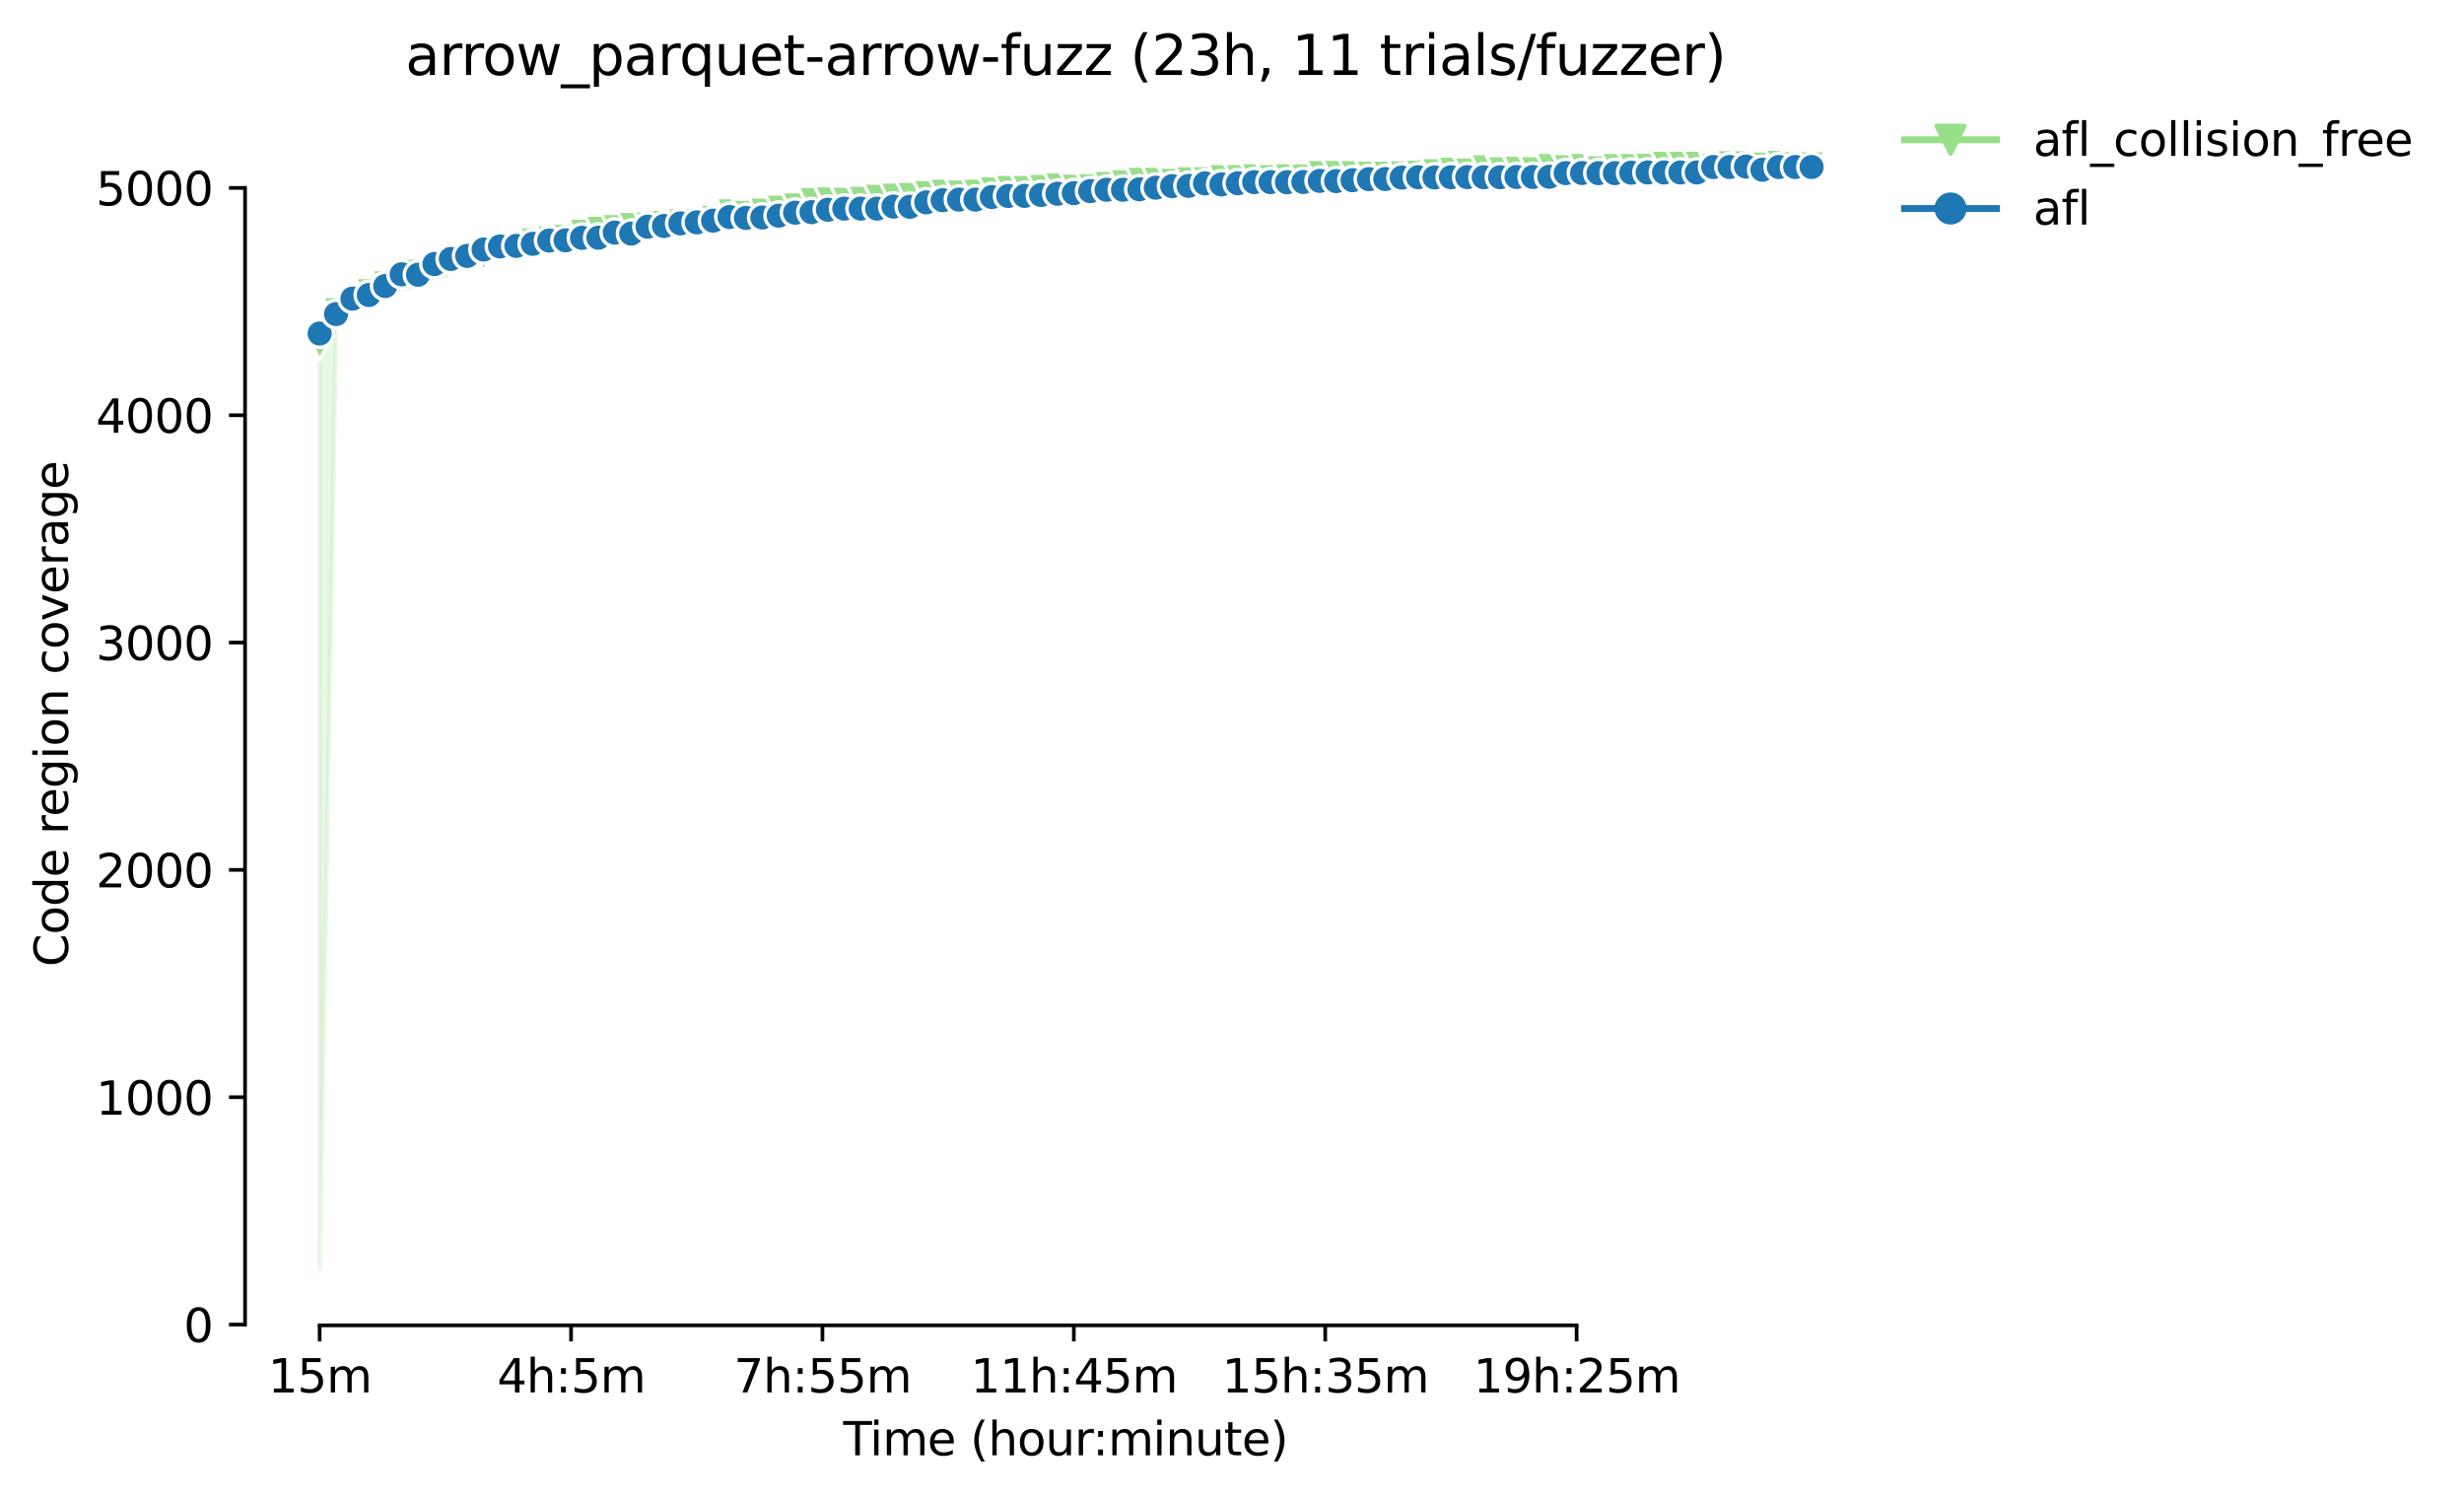 <?xml version="1.0" encoding="utf-8" standalone="no"?>
<!DOCTYPE svg PUBLIC "-//W3C//DTD SVG 1.1//EN"
  "http://www.w3.org/Graphics/SVG/1.1/DTD/svg11.dtd">
<svg height="325.986pt" version="1.1" viewBox="0 0 536.183 325.986" width="536.183pt" xmlns="http://www.w3.org/2000/svg" xmlns:xlink="http://www.w3.org/1999/xlink">
 <defs>
  <style type="text/css">*{stroke-linecap:butt;stroke-linejoin:round;}</style>
 </defs>
 <g id="figure_1">
  <g id="patch_1">
   <path d="M 0 325.986 
L 536.183 325.986 
L 536.183 0 
L 0 0 
z
" style="fill:#ffffff;"/>
  </g>
  <g id="axes_1">
   <g id="patch_2">
    <path d="M 53.328 288.43 
L 410.448 288.43 
L 410.448 22.318 
L 53.328 22.318 
z
" style="fill:#ffffff;"/>
   </g>
   <g id="PolyCollection_1">
    <defs>
     <path d="M 69.561 -253.38 
L 69.561 -49.652 
L 73.128 -255.705 
L 76.696 -260.009 
L 80.264 -261.691 
L 83.831 -262.087 
L 87.399 -263.027 
L 90.967 -263.62 
L 94.534 -265.401 
L 98.102 -266.341 
L 101.67 -268.889 
L 105.237 -269.31 
L 108.805 -270.349 
L 112.372 -272.179 
L 115.94 -271.437 
L 119.508 -272.921 
L 123.075 -272.921 
L 126.643 -274.752 
L 130.211 -274.356 
L 133.778 -274.923 
L 137.346 -275.939 
L 140.913 -275.988 
L 144.481 -277.126 
L 148.049 -277.275 
L 151.616 -276.137 
L 155.184 -277.201 
L 158.752 -278.066 
L 162.319 -277.819 
L 165.887 -277.867 
L 169.455 -278.61 
L 173.022 -279.644 
L 176.59 -278.561 
L 180.157 -280.194 
L 183.725 -279.699 
L 187.293 -281.282 
L 190.86 -281.331 
L 194.428 -281.43 
L 197.996 -281.579 
L 201.563 -283.261 
L 205.131 -282.321 
L 208.699 -282.692 
L 212.266 -283.55 
L 215.834 -283.261 
L 219.401 -283.558 
L 222.969 -283.558 
L 226.537 -283.904 
L 230.104 -284.151 
L 233.672 -284.151 
L 237.24 -284.547 
L 240.807 -284.794 
L 244.375 -285.438 
L 247.942 -285.982 
L 251.51 -286.229 
L 255.078 -285.487 
L 258.645 -286.13 
L 262.213 -286.279 
L 265.781 -285.66 
L 269.348 -285.833 
L 272.916 -286.279 
L 276.484 -286.056 
L 280.051 -286.576 
L 283.619 -286.18 
L 287.186 -286.18 
L 290.754 -287.66 
L 294.322 -286.279 
L 297.889 -287.367 
L 301.457 -286.922 
L 305.025 -287.417 
L 308.592 -287.812 
L 312.16 -287.812 
L 315.727 -288.109 
L 319.295 -287.986 
L 322.863 -288.357 
L 326.43 -288.357 
L 329.998 -287.911 
L 333.566 -288.357 
L 337.133 -288.345 
L 340.701 -288.357 
L 344.269 -288.352 
L 347.836 -287.961 
L 351.404 -287.961 
L 354.971 -288.381 
L 358.539 -288.406 
L 362.107 -288.357 
L 365.674 -288.357 
L 369.242 -288.357 
L 372.81 -288.455 
L 376.377 -288.406 
L 379.945 -288.357 
L 383.513 -288.802 
L 387.08 -288.455 
L 390.648 -289.148 
L 394.215 -289.148 
L 394.215 -291.403 
L 394.215 -291.403 
L 390.648 -291.399 
L 387.08 -291.572 
L 383.513 -291.35 
L 379.945 -291.523 
L 376.377 -291.523 
L 372.81 -291.226 
L 369.242 -291.226 
L 365.674 -291.176 
L 362.107 -291.176 
L 358.539 -291.176 
L 354.971 -291.176 
L 351.404 -291.176 
L 347.836 -290.929 
L 344.269 -291.127 
L 340.701 -291.127 
L 337.133 -291.176 
L 333.566 -290.929 
L 329.998 -290.881 
L 326.43 -290.434 
L 322.863 -290.88 
L 319.295 -290.039 
L 315.727 -290.88 
L 312.16 -290.039 
L 308.592 -290.286 
L 305.025 -289.795 
L 301.457 -289.94 
L 297.889 -289.791 
L 294.322 -289.346 
L 290.754 -289.346 
L 287.186 -289.742 
L 283.619 -288.508 
L 280.051 -288.505 
L 276.484 -288.258 
L 272.916 -288.455 
L 269.348 -288.035 
L 265.781 -287.961 
L 262.213 -287.961 
L 258.645 -287.417 
L 255.078 -287.169 
L 251.51 -287.466 
L 247.942 -287.169 
L 244.375 -287.516 
L 240.807 -286.897 
L 237.24 -286.872 
L 233.672 -286.724 
L 230.104 -286.872 
L 226.537 -286.65 
L 222.969 -286.229 
L 219.401 -285.982 
L 215.834 -285.784 
L 212.266 -285.982 
L 208.699 -284.745 
L 205.131 -285.141 
L 201.563 -284.745 
L 197.996 -284.251 
L 194.428 -284.646 
L 190.86 -284.201 
L 187.293 -283.756 
L 183.725 -283.459 
L 180.157 -283.46 
L 176.59 -283.014 
L 173.022 -282.424 
L 169.455 -281.826 
L 165.887 -281.48 
L 162.319 -281.331 
L 158.752 -281.381 
L 155.184 -280.589 
L 151.616 -280.045 
L 148.049 -279.105 
L 144.481 -278.512 
L 140.913 -278.413 
L 137.346 -277.992 
L 133.778 -277.572 
L 130.211 -276.78 
L 126.643 -276.731 
L 123.075 -275.667 
L 119.508 -275.197 
L 115.94 -274.801 
L 112.372 -274.504 
L 108.805 -272.11 
L 105.237 -272.11 
L 101.67 -272.031 
L 98.102 -270.596 
L 94.534 -268.518 
L 90.967 -267.826 
L 87.399 -267.034 
L 83.831 -265.946 
L 80.264 -264.808 
L 76.696 -262.779 
L 73.128 -260.256 
L 69.561 -253.38 
z
" id="mba1c4be64a" style="stroke:#98df8a;stroke-opacity:0.2;"/>
    </defs>
    <g clip-path="url(#p42cdbe78de)">
     <use style="fill:#98df8a;fill-opacity:0.2;stroke:#98df8a;stroke-opacity:0.2;" x="0" xlink:href="#mba1c4be64a" y="325.986"/>
    </g>
   </g>
   <g id="PolyCollection_2">
    <defs>
     <path d="M 69.561 -254.047 
L 69.561 -251.894 
L 73.128 -257.041 
L 76.696 -259.118 
L 80.264 -260.652 
L 83.831 -261.839 
L 87.399 -264.511 
L 90.967 -265.717 
L 94.534 -266.589 
L 98.102 -267.628 
L 101.67 -269.31 
L 105.237 -270.398 
L 108.805 -271.608 
L 112.372 -272.08 
L 115.94 -272.674 
L 119.508 -272.822 
L 123.075 -273.366 
L 126.643 -273.663 
L 130.211 -274.158 
L 133.778 -274.405 
L 137.346 -274.455 
L 140.913 -275.939 
L 144.481 -276.013 
L 148.049 -276.236 
L 151.616 -276.482 
L 155.184 -276.731 
L 158.752 -277.918 
L 162.319 -278.165 
L 165.887 -277.745 
L 169.455 -278.264 
L 173.022 -278.264 
L 176.59 -278.361 
L 180.157 -278.314 
L 183.725 -278.704 
L 187.293 -279.897 
L 190.86 -280.045 
L 194.428 -280.441 
L 197.996 -280.837 
L 201.563 -280.837 
L 205.131 -281.628 
L 208.699 -281.529 
L 212.266 -281.876 
L 215.834 -282.123 
L 219.401 -282.074 
L 222.969 -282.074 
L 226.537 -282.964 
L 230.104 -283.236 
L 233.672 -283.36 
L 237.24 -283.36 
L 240.807 -283.756 
L 244.375 -283.756 
L 247.942 -283.904 
L 251.51 -284.795 
L 255.078 -284.795 
L 258.645 -285.19 
L 262.213 -285.462 
L 265.781 -285.19 
L 269.348 -285.537 
L 272.916 -285.759 
L 276.484 -285.809 
L 280.051 -285.883 
L 283.619 -285.883 
L 287.186 -286.031 
L 290.754 -285.883 
L 294.322 -286.378 
L 297.889 -286.378 
L 301.457 -285.883 
L 305.025 -286.674 
L 308.592 -286.721 
L 312.16 -286.576 
L 315.727 -286.823 
L 319.295 -286.921 
L 322.863 -286.922 
L 326.43 -286.823 
L 329.998 -287.144 
L 333.566 -287.12 
L 337.133 -287.169 
L 340.701 -287.417 
L 344.269 -287.911 
L 347.836 -287.911 
L 351.404 -287.911 
L 354.971 -287.713 
L 358.539 -287.508 
L 362.107 -287.516 
L 365.674 -288.109 
L 369.242 -288.109 
L 372.81 -288.109 
L 376.377 -288.109 
L 379.945 -288.307 
L 383.513 -287.516 
L 387.08 -287.516 
L 390.648 -288.109 
L 394.215 -288.109 
L 394.215 -291.572 
L 394.215 -291.572 
L 390.648 -290.533 
L 387.08 -290.533 
L 383.513 -290.484 
L 379.945 -290.533 
L 376.377 -290.286 
L 372.81 -290.039 
L 369.242 -289.989 
L 365.674 -289.099 
L 362.107 -289.099 
L 358.539 -289.099 
L 354.971 -289.099 
L 351.404 -289.099 
L 347.836 -289.099 
L 344.269 -289.099 
L 340.701 -289.049 
L 337.133 -289.099 
L 333.566 -288.632 
L 329.998 -288.752 
L 326.43 -288.752 
L 322.863 -288.357 
L 319.295 -288.752 
L 315.727 -288.752 
L 312.16 -288.366 
L 308.592 -288.752 
L 305.025 -288.455 
L 301.457 -287.367 
L 297.889 -287.268 
L 294.322 -287.268 
L 290.754 -287.367 
L 287.186 -287.268 
L 283.619 -286.823 
L 280.051 -286.65 
L 276.484 -286.872 
L 272.916 -286.773 
L 269.348 -286.699 
L 265.781 -286.724 
L 262.213 -286.773 
L 258.645 -286.674 
L 255.078 -286.576 
L 251.51 -286.526 
L 247.942 -286.328 
L 244.375 -285.932 
L 240.807 -286.328 
L 237.24 -284.844 
L 233.672 -285.289 
L 230.104 -285.19 
L 226.537 -284.201 
L 222.969 -284.151 
L 219.401 -283.904 
L 215.834 -284.151 
L 212.266 -283.162 
L 208.699 -283.756 
L 205.131 -283.857 
L 201.563 -283.508 
L 197.996 -282.964 
L 194.428 -282.964 
L 190.86 -282.519 
L 187.293 -282.172 
L 183.725 -282.816 
L 180.157 -282.123 
L 176.59 -282.123 
L 173.022 -281.233 
L 169.455 -280.787 
L 165.887 -280.342 
L 162.319 -280.441 
L 158.752 -280.342 
L 155.184 -278.808 
L 151.616 -278.808 
L 148.049 -278.116 
L 144.481 -277.72 
L 140.913 -277.819 
L 137.346 -277.374 
L 133.778 -277.077 
L 130.211 -276.731 
L 126.643 -276.335 
L 123.075 -276.236 
L 119.508 -275.098 
L 115.94 -273.96 
L 112.372 -273.911 
L 108.805 -272.822 
L 105.237 -272.08 
L 101.67 -271.585 
L 98.102 -270.918 
L 94.534 -270.225 
L 90.967 -268.765 
L 87.399 -267.628 
L 83.831 -265.105 
L 80.264 -262.433 
L 76.696 -261.444 
L 73.128 -258.228 
L 69.561 -254.047 
z
" id="m6df910e322" style="stroke:#1f77b4;stroke-opacity:0.2;"/>
    </defs>
    <g clip-path="url(#p42cdbe78de)">
     <use style="fill:#1f77b4;fill-opacity:0.2;stroke:#1f77b4;stroke-opacity:0.2;" x="0" xlink:href="#m6df910e322" y="325.986"/>
    </g>
   </g>
   <g id="matplotlib.axis_1">
    <g id="xtick_1">
     <g id="line2d_1">
      <defs>
       <path d="M 0 0 
L 0 3.5 
" id="mc59d7bd559" style="stroke:#000000;stroke-width:0.8;"/>
      </defs>
      <g>
       <use style="stroke:#000000;stroke-width:0.8;" x="69.561" xlink:href="#mc59d7bd559" y="288.43"/>
      </g>
     </g>
     <g id="text_1">
      <!-- 15m -->
      <g transform="translate(58.328 303.029)scale(0.1 -0.1)">
       <defs>
        <path d="M 794 531 
L 1825 531 
L 1825 4091 
L 703 3866 
L 703 4441 
L 1819 4666 
L 2450 4666 
L 2450 531 
L 3481 531 
L 3481 0 
L 794 0 
L 794 531 
z
" id="DejaVuSans-31" transform="scale(0.016)"/>
        <path d="M 691 4666 
L 3169 4666 
L 3169 4134 
L 1269 4134 
L 1269 2991 
Q 1406 3038 1543 3061 
Q 1681 3084 1819 3084 
Q 2600 3084 3056 2656 
Q 3513 2228 3513 1497 
Q 3513 744 3044 326 
Q 2575 -91 1722 -91 
Q 1428 -91 1123 -41 
Q 819 9 494 109 
L 494 744 
Q 775 591 1075 516 
Q 1375 441 1709 441 
Q 2250 441 2565 725 
Q 2881 1009 2881 1497 
Q 2881 1984 2565 2268 
Q 2250 2553 1709 2553 
Q 1456 2553 1204 2497 
Q 953 2441 691 2322 
L 691 4666 
z
" id="DejaVuSans-35" transform="scale(0.016)"/>
        <path d="M 3328 2828 
Q 3544 3216 3844 3400 
Q 4144 3584 4550 3584 
Q 5097 3584 5394 3201 
Q 5691 2819 5691 2113 
L 5691 0 
L 5113 0 
L 5113 2094 
Q 5113 2597 4934 2840 
Q 4756 3084 4391 3084 
Q 3944 3084 3684 2787 
Q 3425 2491 3425 1978 
L 3425 0 
L 2847 0 
L 2847 2094 
Q 2847 2600 2669 2842 
Q 2491 3084 2119 3084 
Q 1678 3084 1418 2786 
Q 1159 2488 1159 1978 
L 1159 0 
L 581 0 
L 581 3500 
L 1159 3500 
L 1159 2956 
Q 1356 3278 1631 3431 
Q 1906 3584 2284 3584 
Q 2666 3584 2933 3390 
Q 3200 3197 3328 2828 
z
" id="DejaVuSans-6d" transform="scale(0.016)"/>
       </defs>
       <use xlink:href="#DejaVuSans-31"/>
       <use x="63.623" xlink:href="#DejaVuSans-35"/>
       <use x="127.246" xlink:href="#DejaVuSans-6d"/>
      </g>
     </g>
    </g>
    <g id="xtick_2">
     <g id="line2d_2">
      <g>
       <use style="stroke:#000000;stroke-width:0.8;" x="124.265" xlink:href="#mc59d7bd559" y="288.43"/>
      </g>
     </g>
     <g id="text_2">
      <!-- 4h:5m -->
      <g transform="translate(108.179 303.029)scale(0.1 -0.1)">
       <defs>
        <path d="M 2419 4116 
L 825 1625 
L 2419 1625 
L 2419 4116 
z
M 2253 4666 
L 3047 4666 
L 3047 1625 
L 3713 1625 
L 3713 1100 
L 3047 1100 
L 3047 0 
L 2419 0 
L 2419 1100 
L 313 1100 
L 313 1709 
L 2253 4666 
z
" id="DejaVuSans-34" transform="scale(0.016)"/>
        <path d="M 3513 2113 
L 3513 0 
L 2938 0 
L 2938 2094 
Q 2938 2591 2744 2837 
Q 2550 3084 2163 3084 
Q 1697 3084 1428 2787 
Q 1159 2491 1159 1978 
L 1159 0 
L 581 0 
L 581 4863 
L 1159 4863 
L 1159 2956 
Q 1366 3272 1645 3428 
Q 1925 3584 2291 3584 
Q 2894 3584 3203 3211 
Q 3513 2838 3513 2113 
z
" id="DejaVuSans-68" transform="scale(0.016)"/>
        <path d="M 750 794 
L 1409 794 
L 1409 0 
L 750 0 
L 750 794 
z
M 750 3309 
L 1409 3309 
L 1409 2516 
L 750 2516 
L 750 3309 
z
" id="DejaVuSans-3a" transform="scale(0.016)"/>
       </defs>
       <use xlink:href="#DejaVuSans-34"/>
       <use x="63.623" xlink:href="#DejaVuSans-68"/>
       <use x="127.002" xlink:href="#DejaVuSans-3a"/>
       <use x="160.693" xlink:href="#DejaVuSans-35"/>
       <use x="224.316" xlink:href="#DejaVuSans-6d"/>
      </g>
     </g>
    </g>
    <g id="xtick_3">
     <g id="line2d_3">
      <g>
       <use style="stroke:#000000;stroke-width:0.8;" x="178.968" xlink:href="#mc59d7bd559" y="288.43"/>
      </g>
     </g>
     <g id="text_3">
      <!-- 7h:55m -->
      <g transform="translate(159.701 303.029)scale(0.1 -0.1)">
       <defs>
        <path d="M 525 4666 
L 3525 4666 
L 3525 4397 
L 1831 0 
L 1172 0 
L 2766 4134 
L 525 4134 
L 525 4666 
z
" id="DejaVuSans-37" transform="scale(0.016)"/>
       </defs>
       <use xlink:href="#DejaVuSans-37"/>
       <use x="63.623" xlink:href="#DejaVuSans-68"/>
       <use x="127.002" xlink:href="#DejaVuSans-3a"/>
       <use x="160.693" xlink:href="#DejaVuSans-35"/>
       <use x="224.316" xlink:href="#DejaVuSans-35"/>
       <use x="287.939" xlink:href="#DejaVuSans-6d"/>
      </g>
     </g>
    </g>
    <g id="xtick_4">
     <g id="line2d_4">
      <g>
       <use style="stroke:#000000;stroke-width:0.8;" x="233.672" xlink:href="#mc59d7bd559" y="288.43"/>
      </g>
     </g>
     <g id="text_4">
      <!-- 11h:45m -->
      <g transform="translate(211.224 303.029)scale(0.1 -0.1)">
       <use xlink:href="#DejaVuSans-31"/>
       <use x="63.623" xlink:href="#DejaVuSans-31"/>
       <use x="127.246" xlink:href="#DejaVuSans-68"/>
       <use x="190.625" xlink:href="#DejaVuSans-3a"/>
       <use x="224.316" xlink:href="#DejaVuSans-34"/>
       <use x="287.939" xlink:href="#DejaVuSans-35"/>
       <use x="351.562" xlink:href="#DejaVuSans-6d"/>
      </g>
     </g>
    </g>
    <g id="xtick_5">
     <g id="line2d_5">
      <g>
       <use style="stroke:#000000;stroke-width:0.8;" x="288.376" xlink:href="#mc59d7bd559" y="288.43"/>
      </g>
     </g>
     <g id="text_5">
      <!-- 15h:35m -->
      <g transform="translate(265.927 303.029)scale(0.1 -0.1)">
       <defs>
        <path d="M 2597 2516 
Q 3050 2419 3304 2112 
Q 3559 1806 3559 1356 
Q 3559 666 3084 287 
Q 2609 -91 1734 -91 
Q 1441 -91 1130 -33 
Q 819 25 488 141 
L 488 750 
Q 750 597 1062 519 
Q 1375 441 1716 441 
Q 2309 441 2620 675 
Q 2931 909 2931 1356 
Q 2931 1769 2642 2001 
Q 2353 2234 1838 2234 
L 1294 2234 
L 1294 2753 
L 1863 2753 
Q 2328 2753 2575 2939 
Q 2822 3125 2822 3475 
Q 2822 3834 2567 4026 
Q 2313 4219 1838 4219 
Q 1578 4219 1281 4162 
Q 984 4106 628 3988 
L 628 4550 
Q 988 4650 1302 4700 
Q 1616 4750 1894 4750 
Q 2613 4750 3031 4423 
Q 3450 4097 3450 3541 
Q 3450 3153 3228 2886 
Q 3006 2619 2597 2516 
z
" id="DejaVuSans-33" transform="scale(0.016)"/>
       </defs>
       <use xlink:href="#DejaVuSans-31"/>
       <use x="63.623" xlink:href="#DejaVuSans-35"/>
       <use x="127.246" xlink:href="#DejaVuSans-68"/>
       <use x="190.625" xlink:href="#DejaVuSans-3a"/>
       <use x="224.316" xlink:href="#DejaVuSans-33"/>
       <use x="287.939" xlink:href="#DejaVuSans-35"/>
       <use x="351.562" xlink:href="#DejaVuSans-6d"/>
      </g>
     </g>
    </g>
    <g id="xtick_6">
     <g id="line2d_6">
      <g>
       <use style="stroke:#000000;stroke-width:0.8;" x="343.079" xlink:href="#mc59d7bd559" y="288.43"/>
      </g>
     </g>
     <g id="text_6">
      <!-- 19h:25m -->
      <g transform="translate(320.631 303.029)scale(0.1 -0.1)">
       <defs>
        <path d="M 703 97 
L 703 672 
Q 941 559 1184 500 
Q 1428 441 1663 441 
Q 2288 441 2617 861 
Q 2947 1281 2994 2138 
Q 2813 1869 2534 1725 
Q 2256 1581 1919 1581 
Q 1219 1581 811 2004 
Q 403 2428 403 3163 
Q 403 3881 828 4315 
Q 1253 4750 1959 4750 
Q 2769 4750 3195 4129 
Q 3622 3509 3622 2328 
Q 3622 1225 3098 567 
Q 2575 -91 1691 -91 
Q 1453 -91 1209 -44 
Q 966 3 703 97 
z
M 1959 2075 
Q 2384 2075 2632 2365 
Q 2881 2656 2881 3163 
Q 2881 3666 2632 3958 
Q 2384 4250 1959 4250 
Q 1534 4250 1286 3958 
Q 1038 3666 1038 3163 
Q 1038 2656 1286 2365 
Q 1534 2075 1959 2075 
z
" id="DejaVuSans-39" transform="scale(0.016)"/>
        <path d="M 1228 531 
L 3431 531 
L 3431 0 
L 469 0 
L 469 531 
Q 828 903 1448 1529 
Q 2069 2156 2228 2338 
Q 2531 2678 2651 2914 
Q 2772 3150 2772 3378 
Q 2772 3750 2511 3984 
Q 2250 4219 1831 4219 
Q 1534 4219 1204 4116 
Q 875 4013 500 3803 
L 500 4441 
Q 881 4594 1212 4672 
Q 1544 4750 1819 4750 
Q 2544 4750 2975 4387 
Q 3406 4025 3406 3419 
Q 3406 3131 3298 2873 
Q 3191 2616 2906 2266 
Q 2828 2175 2409 1742 
Q 1991 1309 1228 531 
z
" id="DejaVuSans-32" transform="scale(0.016)"/>
       </defs>
       <use xlink:href="#DejaVuSans-31"/>
       <use x="63.623" xlink:href="#DejaVuSans-39"/>
       <use x="127.246" xlink:href="#DejaVuSans-68"/>
       <use x="190.625" xlink:href="#DejaVuSans-3a"/>
       <use x="224.316" xlink:href="#DejaVuSans-32"/>
       <use x="287.939" xlink:href="#DejaVuSans-35"/>
       <use x="351.562" xlink:href="#DejaVuSans-6d"/>
      </g>
     </g>
    </g>
    <g id="text_7">
     <!-- Time (hour:minute) -->
     <g transform="translate(183.481 316.707)scale(0.1 -0.1)">
      <defs>
       <path d="M -19 4666 
L 3928 4666 
L 3928 4134 
L 2272 4134 
L 2272 0 
L 1638 0 
L 1638 4134 
L -19 4134 
L -19 4666 
z
" id="DejaVuSans-54" transform="scale(0.016)"/>
       <path d="M 603 3500 
L 1178 3500 
L 1178 0 
L 603 0 
L 603 3500 
z
M 603 4863 
L 1178 4863 
L 1178 4134 
L 603 4134 
L 603 4863 
z
" id="DejaVuSans-69" transform="scale(0.016)"/>
       <path d="M 3597 1894 
L 3597 1613 
L 953 1613 
Q 991 1019 1311 708 
Q 1631 397 2203 397 
Q 2534 397 2845 478 
Q 3156 559 3463 722 
L 3463 178 
Q 3153 47 2828 -22 
Q 2503 -91 2169 -91 
Q 1331 -91 842 396 
Q 353 884 353 1716 
Q 353 2575 817 3079 
Q 1281 3584 2069 3584 
Q 2775 3584 3186 3129 
Q 3597 2675 3597 1894 
z
M 3022 2063 
Q 3016 2534 2758 2815 
Q 2500 3097 2075 3097 
Q 1594 3097 1305 2825 
Q 1016 2553 972 2059 
L 3022 2063 
z
" id="DejaVuSans-65" transform="scale(0.016)"/>
       <path id="DejaVuSans-20" transform="scale(0.016)"/>
       <path d="M 1984 4856 
Q 1566 4138 1362 3434 
Q 1159 2731 1159 2009 
Q 1159 1288 1364 580 
Q 1569 -128 1984 -844 
L 1484 -844 
Q 1016 -109 783 600 
Q 550 1309 550 2009 
Q 550 2706 781 3412 
Q 1013 4119 1484 4856 
L 1984 4856 
z
" id="DejaVuSans-28" transform="scale(0.016)"/>
       <path d="M 1959 3097 
Q 1497 3097 1228 2736 
Q 959 2375 959 1747 
Q 959 1119 1226 758 
Q 1494 397 1959 397 
Q 2419 397 2687 759 
Q 2956 1122 2956 1747 
Q 2956 2369 2687 2733 
Q 2419 3097 1959 3097 
z
M 1959 3584 
Q 2709 3584 3137 3096 
Q 3566 2609 3566 1747 
Q 3566 888 3137 398 
Q 2709 -91 1959 -91 
Q 1206 -91 779 398 
Q 353 888 353 1747 
Q 353 2609 779 3096 
Q 1206 3584 1959 3584 
z
" id="DejaVuSans-6f" transform="scale(0.016)"/>
       <path d="M 544 1381 
L 544 3500 
L 1119 3500 
L 1119 1403 
Q 1119 906 1312 657 
Q 1506 409 1894 409 
Q 2359 409 2629 706 
Q 2900 1003 2900 1516 
L 2900 3500 
L 3475 3500 
L 3475 0 
L 2900 0 
L 2900 538 
Q 2691 219 2414 64 
Q 2138 -91 1772 -91 
Q 1169 -91 856 284 
Q 544 659 544 1381 
z
M 1991 3584 
L 1991 3584 
z
" id="DejaVuSans-75" transform="scale(0.016)"/>
       <path d="M 2631 2963 
Q 2534 3019 2420 3045 
Q 2306 3072 2169 3072 
Q 1681 3072 1420 2755 
Q 1159 2438 1159 1844 
L 1159 0 
L 581 0 
L 581 3500 
L 1159 3500 
L 1159 2956 
Q 1341 3275 1631 3429 
Q 1922 3584 2338 3584 
Q 2397 3584 2469 3576 
Q 2541 3569 2628 3553 
L 2631 2963 
z
" id="DejaVuSans-72" transform="scale(0.016)"/>
       <path d="M 3513 2113 
L 3513 0 
L 2938 0 
L 2938 2094 
Q 2938 2591 2744 2837 
Q 2550 3084 2163 3084 
Q 1697 3084 1428 2787 
Q 1159 2491 1159 1978 
L 1159 0 
L 581 0 
L 581 3500 
L 1159 3500 
L 1159 2956 
Q 1366 3272 1645 3428 
Q 1925 3584 2291 3584 
Q 2894 3584 3203 3211 
Q 3513 2838 3513 2113 
z
" id="DejaVuSans-6e" transform="scale(0.016)"/>
       <path d="M 1172 4494 
L 1172 3500 
L 2356 3500 
L 2356 3053 
L 1172 3053 
L 1172 1153 
Q 1172 725 1289 603 
Q 1406 481 1766 481 
L 2356 481 
L 2356 0 
L 1766 0 
Q 1100 0 847 248 
Q 594 497 594 1153 
L 594 3053 
L 172 3053 
L 172 3500 
L 594 3500 
L 594 4494 
L 1172 4494 
z
" id="DejaVuSans-74" transform="scale(0.016)"/>
       <path d="M 513 4856 
L 1013 4856 
Q 1481 4119 1714 3412 
Q 1947 2706 1947 2009 
Q 1947 1309 1714 600 
Q 1481 -109 1013 -844 
L 513 -844 
Q 928 -128 1133 580 
Q 1338 1288 1338 2009 
Q 1338 2731 1133 3434 
Q 928 4138 513 4856 
z
" id="DejaVuSans-29" transform="scale(0.016)"/>
      </defs>
      <use xlink:href="#DejaVuSans-54"/>
      <use x="57.959" xlink:href="#DejaVuSans-69"/>
      <use x="85.742" xlink:href="#DejaVuSans-6d"/>
      <use x="183.154" xlink:href="#DejaVuSans-65"/>
      <use x="244.678" xlink:href="#DejaVuSans-20"/>
      <use x="276.465" xlink:href="#DejaVuSans-28"/>
      <use x="315.479" xlink:href="#DejaVuSans-68"/>
      <use x="378.857" xlink:href="#DejaVuSans-6f"/>
      <use x="440.039" xlink:href="#DejaVuSans-75"/>
      <use x="503.418" xlink:href="#DejaVuSans-72"/>
      <use x="542.781" xlink:href="#DejaVuSans-3a"/>
      <use x="576.473" xlink:href="#DejaVuSans-6d"/>
      <use x="673.885" xlink:href="#DejaVuSans-69"/>
      <use x="701.668" xlink:href="#DejaVuSans-6e"/>
      <use x="765.047" xlink:href="#DejaVuSans-75"/>
      <use x="828.426" xlink:href="#DejaVuSans-74"/>
      <use x="867.635" xlink:href="#DejaVuSans-65"/>
      <use x="929.158" xlink:href="#DejaVuSans-29"/>
     </g>
    </g>
   </g>
   <g id="matplotlib.axis_2">
    <g id="ytick_1">
     <g id="line2d_7">
      <defs>
       <path d="M 0 0 
L -3.5 0 
" id="m0f288fdd21" style="stroke:#000000;stroke-width:0.8;"/>
      </defs>
      <g>
       <use style="stroke:#000000;stroke-width:0.8;" x="53.328" xlink:href="#m0f288fdd21" y="288.257"/>
      </g>
     </g>
     <g id="text_8">
      <!-- 0 -->
      <g transform="translate(39.966 292.056)scale(0.1 -0.1)">
       <defs>
        <path d="M 2034 4250 
Q 1547 4250 1301 3770 
Q 1056 3291 1056 2328 
Q 1056 1369 1301 889 
Q 1547 409 2034 409 
Q 2525 409 2770 889 
Q 3016 1369 3016 2328 
Q 3016 3291 2770 3770 
Q 2525 4250 2034 4250 
z
M 2034 4750 
Q 2819 4750 3233 4129 
Q 3647 3509 3647 2328 
Q 3647 1150 3233 529 
Q 2819 -91 2034 -91 
Q 1250 -91 836 529 
Q 422 1150 422 2328 
Q 422 3509 836 4129 
Q 1250 4750 2034 4750 
z
" id="DejaVuSans-30" transform="scale(0.016)"/>
       </defs>
       <use xlink:href="#DejaVuSans-30"/>
      </g>
     </g>
    </g>
    <g id="ytick_2">
     <g id="line2d_8">
      <g>
       <use style="stroke:#000000;stroke-width:0.8;" x="53.328" xlink:href="#m0f288fdd21" y="238.785"/>
      </g>
     </g>
     <g id="text_9">
      <!-- 1000 -->
      <g transform="translate(20.878 242.584)scale(0.1 -0.1)">
       <use xlink:href="#DejaVuSans-31"/>
       <use x="63.623" xlink:href="#DejaVuSans-30"/>
       <use x="127.246" xlink:href="#DejaVuSans-30"/>
       <use x="190.869" xlink:href="#DejaVuSans-30"/>
      </g>
     </g>
    </g>
    <g id="ytick_3">
     <g id="line2d_9">
      <g>
       <use style="stroke:#000000;stroke-width:0.8;" x="53.328" xlink:href="#m0f288fdd21" y="189.312"/>
      </g>
     </g>
     <g id="text_10">
      <!-- 2000 -->
      <g transform="translate(20.878 193.111)scale(0.1 -0.1)">
       <use xlink:href="#DejaVuSans-32"/>
       <use x="63.623" xlink:href="#DejaVuSans-30"/>
       <use x="127.246" xlink:href="#DejaVuSans-30"/>
       <use x="190.869" xlink:href="#DejaVuSans-30"/>
      </g>
     </g>
    </g>
    <g id="ytick_4">
     <g id="line2d_10">
      <g>
       <use style="stroke:#000000;stroke-width:0.8;" x="53.328" xlink:href="#m0f288fdd21" y="139.84"/>
      </g>
     </g>
     <g id="text_11">
      <!-- 3000 -->
      <g transform="translate(20.878 143.639)scale(0.1 -0.1)">
       <use xlink:href="#DejaVuSans-33"/>
       <use x="63.623" xlink:href="#DejaVuSans-30"/>
       <use x="127.246" xlink:href="#DejaVuSans-30"/>
       <use x="190.869" xlink:href="#DejaVuSans-30"/>
      </g>
     </g>
    </g>
    <g id="ytick_5">
     <g id="line2d_11">
      <g>
       <use style="stroke:#000000;stroke-width:0.8;" x="53.328" xlink:href="#m0f288fdd21" y="90.367"/>
      </g>
     </g>
     <g id="text_12">
      <!-- 4000 -->
      <g transform="translate(20.878 94.167)scale(0.1 -0.1)">
       <use xlink:href="#DejaVuSans-34"/>
       <use x="63.623" xlink:href="#DejaVuSans-30"/>
       <use x="127.246" xlink:href="#DejaVuSans-30"/>
       <use x="190.869" xlink:href="#DejaVuSans-30"/>
      </g>
     </g>
    </g>
    <g id="ytick_6">
     <g id="line2d_12">
      <g>
       <use style="stroke:#000000;stroke-width:0.8;" x="53.328" xlink:href="#m0f288fdd21" y="40.895"/>
      </g>
     </g>
     <g id="text_13">
      <!-- 5000 -->
      <g transform="translate(20.878 44.694)scale(0.1 -0.1)">
       <use xlink:href="#DejaVuSans-35"/>
       <use x="63.623" xlink:href="#DejaVuSans-30"/>
       <use x="127.246" xlink:href="#DejaVuSans-30"/>
       <use x="190.869" xlink:href="#DejaVuSans-30"/>
      </g>
     </g>
    </g>
    <g id="text_14">
     <!-- Code region coverage -->
     <g transform="translate(14.798 210.38)rotate(-90)scale(0.1 -0.1)">
      <defs>
       <path d="M 4122 4306 
L 4122 3641 
Q 3803 3938 3442 4084 
Q 3081 4231 2675 4231 
Q 1875 4231 1450 3742 
Q 1025 3253 1025 2328 
Q 1025 1406 1450 917 
Q 1875 428 2675 428 
Q 3081 428 3442 575 
Q 3803 722 4122 1019 
L 4122 359 
Q 3791 134 3420 21 
Q 3050 -91 2638 -91 
Q 1578 -91 968 557 
Q 359 1206 359 2328 
Q 359 3453 968 4101 
Q 1578 4750 2638 4750 
Q 3056 4750 3426 4639 
Q 3797 4528 4122 4306 
z
" id="DejaVuSans-43" transform="scale(0.016)"/>
       <path d="M 2906 2969 
L 2906 4863 
L 3481 4863 
L 3481 0 
L 2906 0 
L 2906 525 
Q 2725 213 2448 61 
Q 2172 -91 1784 -91 
Q 1150 -91 751 415 
Q 353 922 353 1747 
Q 353 2572 751 3078 
Q 1150 3584 1784 3584 
Q 2172 3584 2448 3432 
Q 2725 3281 2906 2969 
z
M 947 1747 
Q 947 1113 1208 752 
Q 1469 391 1925 391 
Q 2381 391 2643 752 
Q 2906 1113 2906 1747 
Q 2906 2381 2643 2742 
Q 2381 3103 1925 3103 
Q 1469 3103 1208 2742 
Q 947 2381 947 1747 
z
" id="DejaVuSans-64" transform="scale(0.016)"/>
       <path d="M 2906 1791 
Q 2906 2416 2648 2759 
Q 2391 3103 1925 3103 
Q 1463 3103 1205 2759 
Q 947 2416 947 1791 
Q 947 1169 1205 825 
Q 1463 481 1925 481 
Q 2391 481 2648 825 
Q 2906 1169 2906 1791 
z
M 3481 434 
Q 3481 -459 3084 -895 
Q 2688 -1331 1869 -1331 
Q 1566 -1331 1297 -1286 
Q 1028 -1241 775 -1147 
L 775 -588 
Q 1028 -725 1275 -790 
Q 1522 -856 1778 -856 
Q 2344 -856 2625 -561 
Q 2906 -266 2906 331 
L 2906 616 
Q 2728 306 2450 153 
Q 2172 0 1784 0 
Q 1141 0 747 490 
Q 353 981 353 1791 
Q 353 2603 747 3093 
Q 1141 3584 1784 3584 
Q 2172 3584 2450 3431 
Q 2728 3278 2906 2969 
L 2906 3500 
L 3481 3500 
L 3481 434 
z
" id="DejaVuSans-67" transform="scale(0.016)"/>
       <path d="M 3122 3366 
L 3122 2828 
Q 2878 2963 2633 3030 
Q 2388 3097 2138 3097 
Q 1578 3097 1268 2742 
Q 959 2388 959 1747 
Q 959 1106 1268 751 
Q 1578 397 2138 397 
Q 2388 397 2633 464 
Q 2878 531 3122 666 
L 3122 134 
Q 2881 22 2623 -34 
Q 2366 -91 2075 -91 
Q 1284 -91 818 406 
Q 353 903 353 1747 
Q 353 2603 823 3093 
Q 1294 3584 2113 3584 
Q 2378 3584 2631 3529 
Q 2884 3475 3122 3366 
z
" id="DejaVuSans-63" transform="scale(0.016)"/>
       <path d="M 191 3500 
L 800 3500 
L 1894 563 
L 2988 3500 
L 3597 3500 
L 2284 0 
L 1503 0 
L 191 3500 
z
" id="DejaVuSans-76" transform="scale(0.016)"/>
       <path d="M 2194 1759 
Q 1497 1759 1228 1600 
Q 959 1441 959 1056 
Q 959 750 1161 570 
Q 1363 391 1709 391 
Q 2188 391 2477 730 
Q 2766 1069 2766 1631 
L 2766 1759 
L 2194 1759 
z
M 3341 1997 
L 3341 0 
L 2766 0 
L 2766 531 
Q 2569 213 2275 61 
Q 1981 -91 1556 -91 
Q 1019 -91 701 211 
Q 384 513 384 1019 
Q 384 1609 779 1909 
Q 1175 2209 1959 2209 
L 2766 2209 
L 2766 2266 
Q 2766 2663 2505 2880 
Q 2244 3097 1772 3097 
Q 1472 3097 1187 3025 
Q 903 2953 641 2809 
L 641 3341 
Q 956 3463 1253 3523 
Q 1550 3584 1831 3584 
Q 2591 3584 2966 3190 
Q 3341 2797 3341 1997 
z
" id="DejaVuSans-61" transform="scale(0.016)"/>
      </defs>
      <use xlink:href="#DejaVuSans-43"/>
      <use x="69.824" xlink:href="#DejaVuSans-6f"/>
      <use x="131.006" xlink:href="#DejaVuSans-64"/>
      <use x="194.482" xlink:href="#DejaVuSans-65"/>
      <use x="256.006" xlink:href="#DejaVuSans-20"/>
      <use x="287.793" xlink:href="#DejaVuSans-72"/>
      <use x="326.656" xlink:href="#DejaVuSans-65"/>
      <use x="388.18" xlink:href="#DejaVuSans-67"/>
      <use x="451.656" xlink:href="#DejaVuSans-69"/>
      <use x="479.439" xlink:href="#DejaVuSans-6f"/>
      <use x="540.621" xlink:href="#DejaVuSans-6e"/>
      <use x="604" xlink:href="#DejaVuSans-20"/>
      <use x="635.787" xlink:href="#DejaVuSans-63"/>
      <use x="690.768" xlink:href="#DejaVuSans-6f"/>
      <use x="751.949" xlink:href="#DejaVuSans-76"/>
      <use x="811.129" xlink:href="#DejaVuSans-65"/>
      <use x="872.652" xlink:href="#DejaVuSans-72"/>
      <use x="913.766" xlink:href="#DejaVuSans-61"/>
      <use x="975.045" xlink:href="#DejaVuSans-67"/>
      <use x="1038.521" xlink:href="#DejaVuSans-65"/>
     </g>
    </g>
   </g>
   <g id="line2d_13">
    <path clip-path="url(#p42cdbe78de)" d="M 69.561 75.377 
L 73.128 67.511 
L 76.696 65.136 
L 80.264 63.38 
L 83.831 61.649 
L 87.399 60.041 
L 90.967 59.126 
L 94.534 57.914 
L 98.102 57.147 
L 101.67 56.528 
L 105.237 56.083 
L 108.805 54.846 
L 112.372 53.412 
L 115.94 52.323 
L 119.508 51.903 
L 123.075 51.507 
L 126.643 50.443 
L 130.211 49.8 
L 133.778 49.429 
L 137.346 48.959 
L 140.913 48.86 
L 144.481 48.514 
L 148.049 48.167 
L 151.616 48.069 
L 155.184 47.401 
L 158.752 45.991 
L 162.319 46.337 
L 165.887 45.842 
L 169.455 45.199 
L 173.022 44.704 
L 176.59 43.567 
L 180.157 43.393 
L 183.725 43.468 
L 187.293 43.27 
L 190.86 42.824 
L 194.428 42.577 
L 197.996 42.429 
L 201.563 42.033 
L 205.131 41.736 
L 208.699 41.884 
L 212.266 41.736 
L 215.834 41.241 
L 219.401 40.92 
L 222.969 40.92 
L 226.537 40.697 
L 230.104 40.351 
L 233.672 40.623 
L 237.24 40.549 
L 240.807 40.054 
L 244.375 39.683 
L 247.942 39.163 
L 251.51 39.163 
L 255.078 39.361 
L 258.645 39.015 
L 262.213 39.015 
L 265.781 38.545 
L 269.348 38.545 
L 272.916 38.372 
L 276.484 38.545 
L 280.051 38.372 
L 283.619 38.421 
L 287.186 37.679 
L 290.754 37.655 
L 294.322 37.679 
L 297.889 37.803 
L 301.457 37.803 
L 305.025 37.754 
L 308.592 37.58 
L 312.16 37.259 
L 315.727 36.937 
L 319.295 37.11 
L 322.863 36.393 
L 326.43 36.838 
L 329.998 36.739 
L 333.566 36.838 
L 337.133 36.146 
L 340.701 36.393 
L 344.269 36.146 
L 347.836 36.64 
L 351.404 36.146 
L 354.971 36.121 
L 358.539 36.096 
L 362.107 35.651 
L 365.674 35.651 
L 369.242 35.651 
L 372.81 36.096 
L 376.377 35.527 
L 379.945 35.527 
L 383.513 35.824 
L 387.08 35.453 
L 390.648 35.75 
L 394.215 35.75 
" style="fill:none;stroke:#98df8a;stroke-linecap:square;stroke-width:1.5;"/>
    <defs>
     <path d="M -0 3 
L 3 -3 
L -3 -3 
z
" id="m33877e333d" style="stroke:#ffffff;stroke-linejoin:miter;stroke-width:0.75;"/>
    </defs>
    <g clip-path="url(#p42cdbe78de)">
     <use style="fill:#98df8a;stroke:#ffffff;stroke-linejoin:miter;stroke-width:0.75;" x="69.561" xlink:href="#m33877e333d" y="75.377"/>
     <use style="fill:#98df8a;stroke:#ffffff;stroke-linejoin:miter;stroke-width:0.75;" x="73.128" xlink:href="#m33877e333d" y="67.511"/>
     <use style="fill:#98df8a;stroke:#ffffff;stroke-linejoin:miter;stroke-width:0.75;" x="76.696" xlink:href="#m33877e333d" y="65.136"/>
     <use style="fill:#98df8a;stroke:#ffffff;stroke-linejoin:miter;stroke-width:0.75;" x="80.264" xlink:href="#m33877e333d" y="63.38"/>
     <use style="fill:#98df8a;stroke:#ffffff;stroke-linejoin:miter;stroke-width:0.75;" x="83.831" xlink:href="#m33877e333d" y="61.649"/>
     <use style="fill:#98df8a;stroke:#ffffff;stroke-linejoin:miter;stroke-width:0.75;" x="87.399" xlink:href="#m33877e333d" y="60.041"/>
     <use style="fill:#98df8a;stroke:#ffffff;stroke-linejoin:miter;stroke-width:0.75;" x="90.967" xlink:href="#m33877e333d" y="59.126"/>
     <use style="fill:#98df8a;stroke:#ffffff;stroke-linejoin:miter;stroke-width:0.75;" x="94.534" xlink:href="#m33877e333d" y="57.914"/>
     <use style="fill:#98df8a;stroke:#ffffff;stroke-linejoin:miter;stroke-width:0.75;" x="98.102" xlink:href="#m33877e333d" y="57.147"/>
     <use style="fill:#98df8a;stroke:#ffffff;stroke-linejoin:miter;stroke-width:0.75;" x="101.67" xlink:href="#m33877e333d" y="56.528"/>
     <use style="fill:#98df8a;stroke:#ffffff;stroke-linejoin:miter;stroke-width:0.75;" x="105.237" xlink:href="#m33877e333d" y="56.083"/>
     <use style="fill:#98df8a;stroke:#ffffff;stroke-linejoin:miter;stroke-width:0.75;" x="108.805" xlink:href="#m33877e333d" y="54.846"/>
     <use style="fill:#98df8a;stroke:#ffffff;stroke-linejoin:miter;stroke-width:0.75;" x="112.372" xlink:href="#m33877e333d" y="53.412"/>
     <use style="fill:#98df8a;stroke:#ffffff;stroke-linejoin:miter;stroke-width:0.75;" x="115.94" xlink:href="#m33877e333d" y="52.323"/>
     <use style="fill:#98df8a;stroke:#ffffff;stroke-linejoin:miter;stroke-width:0.75;" x="119.508" xlink:href="#m33877e333d" y="51.903"/>
     <use style="fill:#98df8a;stroke:#ffffff;stroke-linejoin:miter;stroke-width:0.75;" x="123.075" xlink:href="#m33877e333d" y="51.507"/>
     <use style="fill:#98df8a;stroke:#ffffff;stroke-linejoin:miter;stroke-width:0.75;" x="126.643" xlink:href="#m33877e333d" y="50.443"/>
     <use style="fill:#98df8a;stroke:#ffffff;stroke-linejoin:miter;stroke-width:0.75;" x="130.211" xlink:href="#m33877e333d" y="49.8"/>
     <use style="fill:#98df8a;stroke:#ffffff;stroke-linejoin:miter;stroke-width:0.75;" x="133.778" xlink:href="#m33877e333d" y="49.429"/>
     <use style="fill:#98df8a;stroke:#ffffff;stroke-linejoin:miter;stroke-width:0.75;" x="137.346" xlink:href="#m33877e333d" y="48.959"/>
     <use style="fill:#98df8a;stroke:#ffffff;stroke-linejoin:miter;stroke-width:0.75;" x="140.913" xlink:href="#m33877e333d" y="48.86"/>
     <use style="fill:#98df8a;stroke:#ffffff;stroke-linejoin:miter;stroke-width:0.75;" x="144.481" xlink:href="#m33877e333d" y="48.514"/>
     <use style="fill:#98df8a;stroke:#ffffff;stroke-linejoin:miter;stroke-width:0.75;" x="148.049" xlink:href="#m33877e333d" y="48.167"/>
     <use style="fill:#98df8a;stroke:#ffffff;stroke-linejoin:miter;stroke-width:0.75;" x="151.616" xlink:href="#m33877e333d" y="48.069"/>
     <use style="fill:#98df8a;stroke:#ffffff;stroke-linejoin:miter;stroke-width:0.75;" x="155.184" xlink:href="#m33877e333d" y="47.401"/>
     <use style="fill:#98df8a;stroke:#ffffff;stroke-linejoin:miter;stroke-width:0.75;" x="158.752" xlink:href="#m33877e333d" y="45.991"/>
     <use style="fill:#98df8a;stroke:#ffffff;stroke-linejoin:miter;stroke-width:0.75;" x="162.319" xlink:href="#m33877e333d" y="46.337"/>
     <use style="fill:#98df8a;stroke:#ffffff;stroke-linejoin:miter;stroke-width:0.75;" x="165.887" xlink:href="#m33877e333d" y="45.842"/>
     <use style="fill:#98df8a;stroke:#ffffff;stroke-linejoin:miter;stroke-width:0.75;" x="169.455" xlink:href="#m33877e333d" y="45.199"/>
     <use style="fill:#98df8a;stroke:#ffffff;stroke-linejoin:miter;stroke-width:0.75;" x="173.022" xlink:href="#m33877e333d" y="44.704"/>
     <use style="fill:#98df8a;stroke:#ffffff;stroke-linejoin:miter;stroke-width:0.75;" x="176.59" xlink:href="#m33877e333d" y="43.567"/>
     <use style="fill:#98df8a;stroke:#ffffff;stroke-linejoin:miter;stroke-width:0.75;" x="180.157" xlink:href="#m33877e333d" y="43.393"/>
     <use style="fill:#98df8a;stroke:#ffffff;stroke-linejoin:miter;stroke-width:0.75;" x="183.725" xlink:href="#m33877e333d" y="43.468"/>
     <use style="fill:#98df8a;stroke:#ffffff;stroke-linejoin:miter;stroke-width:0.75;" x="187.293" xlink:href="#m33877e333d" y="43.27"/>
     <use style="fill:#98df8a;stroke:#ffffff;stroke-linejoin:miter;stroke-width:0.75;" x="190.86" xlink:href="#m33877e333d" y="42.824"/>
     <use style="fill:#98df8a;stroke:#ffffff;stroke-linejoin:miter;stroke-width:0.75;" x="194.428" xlink:href="#m33877e333d" y="42.577"/>
     <use style="fill:#98df8a;stroke:#ffffff;stroke-linejoin:miter;stroke-width:0.75;" x="197.996" xlink:href="#m33877e333d" y="42.429"/>
     <use style="fill:#98df8a;stroke:#ffffff;stroke-linejoin:miter;stroke-width:0.75;" x="201.563" xlink:href="#m33877e333d" y="42.033"/>
     <use style="fill:#98df8a;stroke:#ffffff;stroke-linejoin:miter;stroke-width:0.75;" x="205.131" xlink:href="#m33877e333d" y="41.736"/>
     <use style="fill:#98df8a;stroke:#ffffff;stroke-linejoin:miter;stroke-width:0.75;" x="208.699" xlink:href="#m33877e333d" y="41.884"/>
     <use style="fill:#98df8a;stroke:#ffffff;stroke-linejoin:miter;stroke-width:0.75;" x="212.266" xlink:href="#m33877e333d" y="41.736"/>
     <use style="fill:#98df8a;stroke:#ffffff;stroke-linejoin:miter;stroke-width:0.75;" x="215.834" xlink:href="#m33877e333d" y="41.241"/>
     <use style="fill:#98df8a;stroke:#ffffff;stroke-linejoin:miter;stroke-width:0.75;" x="219.401" xlink:href="#m33877e333d" y="40.92"/>
     <use style="fill:#98df8a;stroke:#ffffff;stroke-linejoin:miter;stroke-width:0.75;" x="222.969" xlink:href="#m33877e333d" y="40.92"/>
     <use style="fill:#98df8a;stroke:#ffffff;stroke-linejoin:miter;stroke-width:0.75;" x="226.537" xlink:href="#m33877e333d" y="40.697"/>
     <use style="fill:#98df8a;stroke:#ffffff;stroke-linejoin:miter;stroke-width:0.75;" x="230.104" xlink:href="#m33877e333d" y="40.351"/>
     <use style="fill:#98df8a;stroke:#ffffff;stroke-linejoin:miter;stroke-width:0.75;" x="233.672" xlink:href="#m33877e333d" y="40.623"/>
     <use style="fill:#98df8a;stroke:#ffffff;stroke-linejoin:miter;stroke-width:0.75;" x="237.24" xlink:href="#m33877e333d" y="40.549"/>
     <use style="fill:#98df8a;stroke:#ffffff;stroke-linejoin:miter;stroke-width:0.75;" x="240.807" xlink:href="#m33877e333d" y="40.054"/>
     <use style="fill:#98df8a;stroke:#ffffff;stroke-linejoin:miter;stroke-width:0.75;" x="244.375" xlink:href="#m33877e333d" y="39.683"/>
     <use style="fill:#98df8a;stroke:#ffffff;stroke-linejoin:miter;stroke-width:0.75;" x="247.942" xlink:href="#m33877e333d" y="39.163"/>
     <use style="fill:#98df8a;stroke:#ffffff;stroke-linejoin:miter;stroke-width:0.75;" x="251.51" xlink:href="#m33877e333d" y="39.163"/>
     <use style="fill:#98df8a;stroke:#ffffff;stroke-linejoin:miter;stroke-width:0.75;" x="255.078" xlink:href="#m33877e333d" y="39.361"/>
     <use style="fill:#98df8a;stroke:#ffffff;stroke-linejoin:miter;stroke-width:0.75;" x="258.645" xlink:href="#m33877e333d" y="39.015"/>
     <use style="fill:#98df8a;stroke:#ffffff;stroke-linejoin:miter;stroke-width:0.75;" x="262.213" xlink:href="#m33877e333d" y="39.015"/>
     <use style="fill:#98df8a;stroke:#ffffff;stroke-linejoin:miter;stroke-width:0.75;" x="265.781" xlink:href="#m33877e333d" y="38.545"/>
     <use style="fill:#98df8a;stroke:#ffffff;stroke-linejoin:miter;stroke-width:0.75;" x="269.348" xlink:href="#m33877e333d" y="38.545"/>
     <use style="fill:#98df8a;stroke:#ffffff;stroke-linejoin:miter;stroke-width:0.75;" x="272.916" xlink:href="#m33877e333d" y="38.372"/>
     <use style="fill:#98df8a;stroke:#ffffff;stroke-linejoin:miter;stroke-width:0.75;" x="276.484" xlink:href="#m33877e333d" y="38.545"/>
     <use style="fill:#98df8a;stroke:#ffffff;stroke-linejoin:miter;stroke-width:0.75;" x="280.051" xlink:href="#m33877e333d" y="38.372"/>
     <use style="fill:#98df8a;stroke:#ffffff;stroke-linejoin:miter;stroke-width:0.75;" x="283.619" xlink:href="#m33877e333d" y="38.421"/>
     <use style="fill:#98df8a;stroke:#ffffff;stroke-linejoin:miter;stroke-width:0.75;" x="287.186" xlink:href="#m33877e333d" y="37.679"/>
     <use style="fill:#98df8a;stroke:#ffffff;stroke-linejoin:miter;stroke-width:0.75;" x="290.754" xlink:href="#m33877e333d" y="37.655"/>
     <use style="fill:#98df8a;stroke:#ffffff;stroke-linejoin:miter;stroke-width:0.75;" x="294.322" xlink:href="#m33877e333d" y="37.679"/>
     <use style="fill:#98df8a;stroke:#ffffff;stroke-linejoin:miter;stroke-width:0.75;" x="297.889" xlink:href="#m33877e333d" y="37.803"/>
     <use style="fill:#98df8a;stroke:#ffffff;stroke-linejoin:miter;stroke-width:0.75;" x="301.457" xlink:href="#m33877e333d" y="37.803"/>
     <use style="fill:#98df8a;stroke:#ffffff;stroke-linejoin:miter;stroke-width:0.75;" x="305.025" xlink:href="#m33877e333d" y="37.754"/>
     <use style="fill:#98df8a;stroke:#ffffff;stroke-linejoin:miter;stroke-width:0.75;" x="308.592" xlink:href="#m33877e333d" y="37.58"/>
     <use style="fill:#98df8a;stroke:#ffffff;stroke-linejoin:miter;stroke-width:0.75;" x="312.16" xlink:href="#m33877e333d" y="37.259"/>
     <use style="fill:#98df8a;stroke:#ffffff;stroke-linejoin:miter;stroke-width:0.75;" x="315.727" xlink:href="#m33877e333d" y="36.937"/>
     <use style="fill:#98df8a;stroke:#ffffff;stroke-linejoin:miter;stroke-width:0.75;" x="319.295" xlink:href="#m33877e333d" y="37.11"/>
     <use style="fill:#98df8a;stroke:#ffffff;stroke-linejoin:miter;stroke-width:0.75;" x="322.863" xlink:href="#m33877e333d" y="36.393"/>
     <use style="fill:#98df8a;stroke:#ffffff;stroke-linejoin:miter;stroke-width:0.75;" x="326.43" xlink:href="#m33877e333d" y="36.838"/>
     <use style="fill:#98df8a;stroke:#ffffff;stroke-linejoin:miter;stroke-width:0.75;" x="329.998" xlink:href="#m33877e333d" y="36.739"/>
     <use style="fill:#98df8a;stroke:#ffffff;stroke-linejoin:miter;stroke-width:0.75;" x="333.566" xlink:href="#m33877e333d" y="36.838"/>
     <use style="fill:#98df8a;stroke:#ffffff;stroke-linejoin:miter;stroke-width:0.75;" x="337.133" xlink:href="#m33877e333d" y="36.146"/>
     <use style="fill:#98df8a;stroke:#ffffff;stroke-linejoin:miter;stroke-width:0.75;" x="340.701" xlink:href="#m33877e333d" y="36.393"/>
     <use style="fill:#98df8a;stroke:#ffffff;stroke-linejoin:miter;stroke-width:0.75;" x="344.269" xlink:href="#m33877e333d" y="36.146"/>
     <use style="fill:#98df8a;stroke:#ffffff;stroke-linejoin:miter;stroke-width:0.75;" x="347.836" xlink:href="#m33877e333d" y="36.64"/>
     <use style="fill:#98df8a;stroke:#ffffff;stroke-linejoin:miter;stroke-width:0.75;" x="351.404" xlink:href="#m33877e333d" y="36.146"/>
     <use style="fill:#98df8a;stroke:#ffffff;stroke-linejoin:miter;stroke-width:0.75;" x="354.971" xlink:href="#m33877e333d" y="36.121"/>
     <use style="fill:#98df8a;stroke:#ffffff;stroke-linejoin:miter;stroke-width:0.75;" x="358.539" xlink:href="#m33877e333d" y="36.096"/>
     <use style="fill:#98df8a;stroke:#ffffff;stroke-linejoin:miter;stroke-width:0.75;" x="362.107" xlink:href="#m33877e333d" y="35.651"/>
     <use style="fill:#98df8a;stroke:#ffffff;stroke-linejoin:miter;stroke-width:0.75;" x="365.674" xlink:href="#m33877e333d" y="35.651"/>
     <use style="fill:#98df8a;stroke:#ffffff;stroke-linejoin:miter;stroke-width:0.75;" x="369.242" xlink:href="#m33877e333d" y="35.651"/>
     <use style="fill:#98df8a;stroke:#ffffff;stroke-linejoin:miter;stroke-width:0.75;" x="372.81" xlink:href="#m33877e333d" y="36.096"/>
     <use style="fill:#98df8a;stroke:#ffffff;stroke-linejoin:miter;stroke-width:0.75;" x="376.377" xlink:href="#m33877e333d" y="35.527"/>
     <use style="fill:#98df8a;stroke:#ffffff;stroke-linejoin:miter;stroke-width:0.75;" x="379.945" xlink:href="#m33877e333d" y="35.527"/>
     <use style="fill:#98df8a;stroke:#ffffff;stroke-linejoin:miter;stroke-width:0.75;" x="383.513" xlink:href="#m33877e333d" y="35.824"/>
     <use style="fill:#98df8a;stroke:#ffffff;stroke-linejoin:miter;stroke-width:0.75;" x="387.08" xlink:href="#m33877e333d" y="35.453"/>
     <use style="fill:#98df8a;stroke:#ffffff;stroke-linejoin:miter;stroke-width:0.75;" x="390.648" xlink:href="#m33877e333d" y="35.75"/>
     <use style="fill:#98df8a;stroke:#ffffff;stroke-linejoin:miter;stroke-width:0.75;" x="394.215" xlink:href="#m33877e333d" y="35.75"/>
    </g>
   </g>
   <g id="line2d_14">
    <path clip-path="url(#p42cdbe78de)" d="M 69.561 72.582 
L 73.128 68.352 
L 76.696 64.988 
L 80.264 64.197 
L 83.831 62.242 
L 87.399 59.695 
L 90.967 59.793 
L 94.534 57.468 
L 98.102 56.355 
L 101.67 55.687 
L 105.237 54.302 
L 108.805 53.634 
L 112.372 53.51 
L 115.94 53.065 
L 119.508 52.348 
L 123.075 52.298 
L 126.643 51.754 
L 130.211 51.729 
L 133.778 50.616 
L 137.346 50.839 
L 140.913 49.33 
L 144.481 49.182 
L 148.049 48.613 
L 151.616 48.39 
L 155.184 48.019 
L 158.752 47.227 
L 162.319 47.425 
L 165.887 47.326 
L 169.455 46.931 
L 173.022 46.287 
L 176.59 46.164 
L 180.157 45.644 
L 183.725 45.397 
L 187.293 45.397 
L 190.86 45.397 
L 194.428 44.952 
L 197.996 45.001 
L 201.563 44.037 
L 205.131 43.567 
L 208.699 43.443 
L 212.266 43.443 
L 215.834 42.874 
L 219.401 42.651 
L 222.969 42.627 
L 226.537 42.429 
L 230.104 42.157 
L 233.672 42.033 
L 237.24 41.588 
L 240.807 41.291 
L 244.375 41.291 
L 247.942 41.192 
L 251.51 40.846 
L 255.078 40.499 
L 258.645 40.45 
L 262.213 39.906 
L 265.781 40.128 
L 269.348 39.881 
L 272.916 39.633 
L 276.484 39.633 
L 280.051 39.658 
L 283.619 39.609 
L 287.186 39.361 
L 290.754 39.411 
L 294.322 39.213 
L 297.889 38.99 
L 301.457 38.966 
L 305.025 38.644 
L 308.592 38.57 
L 312.16 38.619 
L 315.727 38.57 
L 319.295 38.545 
L 322.863 38.57 
L 326.43 38.57 
L 329.998 38.52 
L 333.566 38.52 
L 337.133 38.471 
L 340.701 37.679 
L 344.269 37.655 
L 347.836 37.679 
L 351.404 37.679 
L 354.971 37.58 
L 358.539 37.531 
L 362.107 37.531 
L 365.674 37.531 
L 369.242 37.531 
L 372.81 36.344 
L 376.377 36.344 
L 379.945 36.245 
L 383.513 36.937 
L 387.08 36.344 
L 390.648 36.344 
L 394.215 36.344 
" style="fill:none;stroke:#1f77b4;stroke-linecap:square;stroke-width:1.5;"/>
    <defs>
     <path d="M 0 3 
C 0.796 3 1.559 2.684 2.121 2.121 
C 2.684 1.559 3 0.796 3 0 
C 3 -0.796 2.684 -1.559 2.121 -2.121 
C 1.559 -2.684 0.796 -3 0 -3 
C -0.796 -3 -1.559 -2.684 -2.121 -2.121 
C -2.684 -1.559 -3 -0.796 -3 0 
C -3 0.796 -2.684 1.559 -2.121 2.121 
C -1.559 2.684 -0.796 3 0 3 
z
" id="mcd3ce09d32" style="stroke:#ffffff;stroke-width:0.75;"/>
    </defs>
    <g clip-path="url(#p42cdbe78de)">
     <use style="fill:#1f77b4;stroke:#ffffff;stroke-width:0.75;" x="69.561" xlink:href="#mcd3ce09d32" y="72.582"/>
     <use style="fill:#1f77b4;stroke:#ffffff;stroke-width:0.75;" x="73.128" xlink:href="#mcd3ce09d32" y="68.352"/>
     <use style="fill:#1f77b4;stroke:#ffffff;stroke-width:0.75;" x="76.696" xlink:href="#mcd3ce09d32" y="64.988"/>
     <use style="fill:#1f77b4;stroke:#ffffff;stroke-width:0.75;" x="80.264" xlink:href="#mcd3ce09d32" y="64.197"/>
     <use style="fill:#1f77b4;stroke:#ffffff;stroke-width:0.75;" x="83.831" xlink:href="#mcd3ce09d32" y="62.242"/>
     <use style="fill:#1f77b4;stroke:#ffffff;stroke-width:0.75;" x="87.399" xlink:href="#mcd3ce09d32" y="59.695"/>
     <use style="fill:#1f77b4;stroke:#ffffff;stroke-width:0.75;" x="90.967" xlink:href="#mcd3ce09d32" y="59.793"/>
     <use style="fill:#1f77b4;stroke:#ffffff;stroke-width:0.75;" x="94.534" xlink:href="#mcd3ce09d32" y="57.468"/>
     <use style="fill:#1f77b4;stroke:#ffffff;stroke-width:0.75;" x="98.102" xlink:href="#mcd3ce09d32" y="56.355"/>
     <use style="fill:#1f77b4;stroke:#ffffff;stroke-width:0.75;" x="101.67" xlink:href="#mcd3ce09d32" y="55.687"/>
     <use style="fill:#1f77b4;stroke:#ffffff;stroke-width:0.75;" x="105.237" xlink:href="#mcd3ce09d32" y="54.302"/>
     <use style="fill:#1f77b4;stroke:#ffffff;stroke-width:0.75;" x="108.805" xlink:href="#mcd3ce09d32" y="53.634"/>
     <use style="fill:#1f77b4;stroke:#ffffff;stroke-width:0.75;" x="112.372" xlink:href="#mcd3ce09d32" y="53.51"/>
     <use style="fill:#1f77b4;stroke:#ffffff;stroke-width:0.75;" x="115.94" xlink:href="#mcd3ce09d32" y="53.065"/>
     <use style="fill:#1f77b4;stroke:#ffffff;stroke-width:0.75;" x="119.508" xlink:href="#mcd3ce09d32" y="52.348"/>
     <use style="fill:#1f77b4;stroke:#ffffff;stroke-width:0.75;" x="123.075" xlink:href="#mcd3ce09d32" y="52.298"/>
     <use style="fill:#1f77b4;stroke:#ffffff;stroke-width:0.75;" x="126.643" xlink:href="#mcd3ce09d32" y="51.754"/>
     <use style="fill:#1f77b4;stroke:#ffffff;stroke-width:0.75;" x="130.211" xlink:href="#mcd3ce09d32" y="51.729"/>
     <use style="fill:#1f77b4;stroke:#ffffff;stroke-width:0.75;" x="133.778" xlink:href="#mcd3ce09d32" y="50.616"/>
     <use style="fill:#1f77b4;stroke:#ffffff;stroke-width:0.75;" x="137.346" xlink:href="#mcd3ce09d32" y="50.839"/>
     <use style="fill:#1f77b4;stroke:#ffffff;stroke-width:0.75;" x="140.913" xlink:href="#mcd3ce09d32" y="49.33"/>
     <use style="fill:#1f77b4;stroke:#ffffff;stroke-width:0.75;" x="144.481" xlink:href="#mcd3ce09d32" y="49.182"/>
     <use style="fill:#1f77b4;stroke:#ffffff;stroke-width:0.75;" x="148.049" xlink:href="#mcd3ce09d32" y="48.613"/>
     <use style="fill:#1f77b4;stroke:#ffffff;stroke-width:0.75;" x="151.616" xlink:href="#mcd3ce09d32" y="48.39"/>
     <use style="fill:#1f77b4;stroke:#ffffff;stroke-width:0.75;" x="155.184" xlink:href="#mcd3ce09d32" y="48.019"/>
     <use style="fill:#1f77b4;stroke:#ffffff;stroke-width:0.75;" x="158.752" xlink:href="#mcd3ce09d32" y="47.227"/>
     <use style="fill:#1f77b4;stroke:#ffffff;stroke-width:0.75;" x="162.319" xlink:href="#mcd3ce09d32" y="47.425"/>
     <use style="fill:#1f77b4;stroke:#ffffff;stroke-width:0.75;" x="165.887" xlink:href="#mcd3ce09d32" y="47.326"/>
     <use style="fill:#1f77b4;stroke:#ffffff;stroke-width:0.75;" x="169.455" xlink:href="#mcd3ce09d32" y="46.931"/>
     <use style="fill:#1f77b4;stroke:#ffffff;stroke-width:0.75;" x="173.022" xlink:href="#mcd3ce09d32" y="46.287"/>
     <use style="fill:#1f77b4;stroke:#ffffff;stroke-width:0.75;" x="176.59" xlink:href="#mcd3ce09d32" y="46.164"/>
     <use style="fill:#1f77b4;stroke:#ffffff;stroke-width:0.75;" x="180.157" xlink:href="#mcd3ce09d32" y="45.644"/>
     <use style="fill:#1f77b4;stroke:#ffffff;stroke-width:0.75;" x="183.725" xlink:href="#mcd3ce09d32" y="45.397"/>
     <use style="fill:#1f77b4;stroke:#ffffff;stroke-width:0.75;" x="187.293" xlink:href="#mcd3ce09d32" y="45.397"/>
     <use style="fill:#1f77b4;stroke:#ffffff;stroke-width:0.75;" x="190.86" xlink:href="#mcd3ce09d32" y="45.397"/>
     <use style="fill:#1f77b4;stroke:#ffffff;stroke-width:0.75;" x="194.428" xlink:href="#mcd3ce09d32" y="44.952"/>
     <use style="fill:#1f77b4;stroke:#ffffff;stroke-width:0.75;" x="197.996" xlink:href="#mcd3ce09d32" y="45.001"/>
     <use style="fill:#1f77b4;stroke:#ffffff;stroke-width:0.75;" x="201.563" xlink:href="#mcd3ce09d32" y="44.037"/>
     <use style="fill:#1f77b4;stroke:#ffffff;stroke-width:0.75;" x="205.131" xlink:href="#mcd3ce09d32" y="43.567"/>
     <use style="fill:#1f77b4;stroke:#ffffff;stroke-width:0.75;" x="208.699" xlink:href="#mcd3ce09d32" y="43.443"/>
     <use style="fill:#1f77b4;stroke:#ffffff;stroke-width:0.75;" x="212.266" xlink:href="#mcd3ce09d32" y="43.443"/>
     <use style="fill:#1f77b4;stroke:#ffffff;stroke-width:0.75;" x="215.834" xlink:href="#mcd3ce09d32" y="42.874"/>
     <use style="fill:#1f77b4;stroke:#ffffff;stroke-width:0.75;" x="219.401" xlink:href="#mcd3ce09d32" y="42.651"/>
     <use style="fill:#1f77b4;stroke:#ffffff;stroke-width:0.75;" x="222.969" xlink:href="#mcd3ce09d32" y="42.627"/>
     <use style="fill:#1f77b4;stroke:#ffffff;stroke-width:0.75;" x="226.537" xlink:href="#mcd3ce09d32" y="42.429"/>
     <use style="fill:#1f77b4;stroke:#ffffff;stroke-width:0.75;" x="230.104" xlink:href="#mcd3ce09d32" y="42.157"/>
     <use style="fill:#1f77b4;stroke:#ffffff;stroke-width:0.75;" x="233.672" xlink:href="#mcd3ce09d32" y="42.033"/>
     <use style="fill:#1f77b4;stroke:#ffffff;stroke-width:0.75;" x="237.24" xlink:href="#mcd3ce09d32" y="41.588"/>
     <use style="fill:#1f77b4;stroke:#ffffff;stroke-width:0.75;" x="240.807" xlink:href="#mcd3ce09d32" y="41.291"/>
     <use style="fill:#1f77b4;stroke:#ffffff;stroke-width:0.75;" x="244.375" xlink:href="#mcd3ce09d32" y="41.291"/>
     <use style="fill:#1f77b4;stroke:#ffffff;stroke-width:0.75;" x="247.942" xlink:href="#mcd3ce09d32" y="41.192"/>
     <use style="fill:#1f77b4;stroke:#ffffff;stroke-width:0.75;" x="251.51" xlink:href="#mcd3ce09d32" y="40.846"/>
     <use style="fill:#1f77b4;stroke:#ffffff;stroke-width:0.75;" x="255.078" xlink:href="#mcd3ce09d32" y="40.499"/>
     <use style="fill:#1f77b4;stroke:#ffffff;stroke-width:0.75;" x="258.645" xlink:href="#mcd3ce09d32" y="40.45"/>
     <use style="fill:#1f77b4;stroke:#ffffff;stroke-width:0.75;" x="262.213" xlink:href="#mcd3ce09d32" y="39.906"/>
     <use style="fill:#1f77b4;stroke:#ffffff;stroke-width:0.75;" x="265.781" xlink:href="#mcd3ce09d32" y="40.128"/>
     <use style="fill:#1f77b4;stroke:#ffffff;stroke-width:0.75;" x="269.348" xlink:href="#mcd3ce09d32" y="39.881"/>
     <use style="fill:#1f77b4;stroke:#ffffff;stroke-width:0.75;" x="272.916" xlink:href="#mcd3ce09d32" y="39.633"/>
     <use style="fill:#1f77b4;stroke:#ffffff;stroke-width:0.75;" x="276.484" xlink:href="#mcd3ce09d32" y="39.633"/>
     <use style="fill:#1f77b4;stroke:#ffffff;stroke-width:0.75;" x="280.051" xlink:href="#mcd3ce09d32" y="39.658"/>
     <use style="fill:#1f77b4;stroke:#ffffff;stroke-width:0.75;" x="283.619" xlink:href="#mcd3ce09d32" y="39.609"/>
     <use style="fill:#1f77b4;stroke:#ffffff;stroke-width:0.75;" x="287.186" xlink:href="#mcd3ce09d32" y="39.361"/>
     <use style="fill:#1f77b4;stroke:#ffffff;stroke-width:0.75;" x="290.754" xlink:href="#mcd3ce09d32" y="39.411"/>
     <use style="fill:#1f77b4;stroke:#ffffff;stroke-width:0.75;" x="294.322" xlink:href="#mcd3ce09d32" y="39.213"/>
     <use style="fill:#1f77b4;stroke:#ffffff;stroke-width:0.75;" x="297.889" xlink:href="#mcd3ce09d32" y="38.99"/>
     <use style="fill:#1f77b4;stroke:#ffffff;stroke-width:0.75;" x="301.457" xlink:href="#mcd3ce09d32" y="38.966"/>
     <use style="fill:#1f77b4;stroke:#ffffff;stroke-width:0.75;" x="305.025" xlink:href="#mcd3ce09d32" y="38.644"/>
     <use style="fill:#1f77b4;stroke:#ffffff;stroke-width:0.75;" x="308.592" xlink:href="#mcd3ce09d32" y="38.57"/>
     <use style="fill:#1f77b4;stroke:#ffffff;stroke-width:0.75;" x="312.16" xlink:href="#mcd3ce09d32" y="38.619"/>
     <use style="fill:#1f77b4;stroke:#ffffff;stroke-width:0.75;" x="315.727" xlink:href="#mcd3ce09d32" y="38.57"/>
     <use style="fill:#1f77b4;stroke:#ffffff;stroke-width:0.75;" x="319.295" xlink:href="#mcd3ce09d32" y="38.545"/>
     <use style="fill:#1f77b4;stroke:#ffffff;stroke-width:0.75;" x="322.863" xlink:href="#mcd3ce09d32" y="38.57"/>
     <use style="fill:#1f77b4;stroke:#ffffff;stroke-width:0.75;" x="326.43" xlink:href="#mcd3ce09d32" y="38.57"/>
     <use style="fill:#1f77b4;stroke:#ffffff;stroke-width:0.75;" x="329.998" xlink:href="#mcd3ce09d32" y="38.52"/>
     <use style="fill:#1f77b4;stroke:#ffffff;stroke-width:0.75;" x="333.566" xlink:href="#mcd3ce09d32" y="38.52"/>
     <use style="fill:#1f77b4;stroke:#ffffff;stroke-width:0.75;" x="337.133" xlink:href="#mcd3ce09d32" y="38.471"/>
     <use style="fill:#1f77b4;stroke:#ffffff;stroke-width:0.75;" x="340.701" xlink:href="#mcd3ce09d32" y="37.679"/>
     <use style="fill:#1f77b4;stroke:#ffffff;stroke-width:0.75;" x="344.269" xlink:href="#mcd3ce09d32" y="37.655"/>
     <use style="fill:#1f77b4;stroke:#ffffff;stroke-width:0.75;" x="347.836" xlink:href="#mcd3ce09d32" y="37.679"/>
     <use style="fill:#1f77b4;stroke:#ffffff;stroke-width:0.75;" x="351.404" xlink:href="#mcd3ce09d32" y="37.679"/>
     <use style="fill:#1f77b4;stroke:#ffffff;stroke-width:0.75;" x="354.971" xlink:href="#mcd3ce09d32" y="37.58"/>
     <use style="fill:#1f77b4;stroke:#ffffff;stroke-width:0.75;" x="358.539" xlink:href="#mcd3ce09d32" y="37.531"/>
     <use style="fill:#1f77b4;stroke:#ffffff;stroke-width:0.75;" x="362.107" xlink:href="#mcd3ce09d32" y="37.531"/>
     <use style="fill:#1f77b4;stroke:#ffffff;stroke-width:0.75;" x="365.674" xlink:href="#mcd3ce09d32" y="37.531"/>
     <use style="fill:#1f77b4;stroke:#ffffff;stroke-width:0.75;" x="369.242" xlink:href="#mcd3ce09d32" y="37.531"/>
     <use style="fill:#1f77b4;stroke:#ffffff;stroke-width:0.75;" x="372.81" xlink:href="#mcd3ce09d32" y="36.344"/>
     <use style="fill:#1f77b4;stroke:#ffffff;stroke-width:0.75;" x="376.377" xlink:href="#mcd3ce09d32" y="36.344"/>
     <use style="fill:#1f77b4;stroke:#ffffff;stroke-width:0.75;" x="379.945" xlink:href="#mcd3ce09d32" y="36.245"/>
     <use style="fill:#1f77b4;stroke:#ffffff;stroke-width:0.75;" x="383.513" xlink:href="#mcd3ce09d32" y="36.937"/>
     <use style="fill:#1f77b4;stroke:#ffffff;stroke-width:0.75;" x="387.08" xlink:href="#mcd3ce09d32" y="36.344"/>
     <use style="fill:#1f77b4;stroke:#ffffff;stroke-width:0.75;" x="390.648" xlink:href="#mcd3ce09d32" y="36.344"/>
     <use style="fill:#1f77b4;stroke:#ffffff;stroke-width:0.75;" x="394.215" xlink:href="#mcd3ce09d32" y="36.344"/>
    </g>
   </g>
   <g id="line2d_15"/>
   <g id="line2d_16"/>
   <g id="patch_3">
    <path d="M 53.328 288.257 
L 53.328 40.895 
" style="fill:none;stroke:#000000;stroke-linecap:square;stroke-linejoin:miter;stroke-width:0.8;"/>
   </g>
   <g id="patch_4">
    <path d="M 69.561 288.43 
L 343.079 288.43 
" style="fill:none;stroke:#000000;stroke-linecap:square;stroke-linejoin:miter;stroke-width:0.8;"/>
   </g>
   <g id="text_15">
    <!-- arrow_parquet-arrow-fuzz (23h, 11 trials/fuzzer) -->
    <g transform="translate(88.217 16.318)scale(0.12 -0.12)">
     <defs>
      <path d="M 269 3500 
L 844 3500 
L 1563 769 
L 2278 3500 
L 2956 3500 
L 3675 769 
L 4391 3500 
L 4966 3500 
L 4050 0 
L 3372 0 
L 2619 2869 
L 1863 0 
L 1184 0 
L 269 3500 
z
" id="DejaVuSans-77" transform="scale(0.016)"/>
      <path d="M 3263 -1063 
L 3263 -1509 
L -63 -1509 
L -63 -1063 
L 3263 -1063 
z
" id="DejaVuSans-5f" transform="scale(0.016)"/>
      <path d="M 1159 525 
L 1159 -1331 
L 581 -1331 
L 581 3500 
L 1159 3500 
L 1159 2969 
Q 1341 3281 1617 3432 
Q 1894 3584 2278 3584 
Q 2916 3584 3314 3078 
Q 3713 2572 3713 1747 
Q 3713 922 3314 415 
Q 2916 -91 2278 -91 
Q 1894 -91 1617 61 
Q 1341 213 1159 525 
z
M 3116 1747 
Q 3116 2381 2855 2742 
Q 2594 3103 2138 3103 
Q 1681 3103 1420 2742 
Q 1159 2381 1159 1747 
Q 1159 1113 1420 752 
Q 1681 391 2138 391 
Q 2594 391 2855 752 
Q 3116 1113 3116 1747 
z
" id="DejaVuSans-70" transform="scale(0.016)"/>
      <path d="M 947 1747 
Q 947 1113 1208 752 
Q 1469 391 1925 391 
Q 2381 391 2643 752 
Q 2906 1113 2906 1747 
Q 2906 2381 2643 2742 
Q 2381 3103 1925 3103 
Q 1469 3103 1208 2742 
Q 947 2381 947 1747 
z
M 2906 525 
Q 2725 213 2448 61 
Q 2172 -91 1784 -91 
Q 1150 -91 751 415 
Q 353 922 353 1747 
Q 353 2572 751 3078 
Q 1150 3584 1784 3584 
Q 2172 3584 2448 3432 
Q 2725 3281 2906 2969 
L 2906 3500 
L 3481 3500 
L 3481 -1331 
L 2906 -1331 
L 2906 525 
z
" id="DejaVuSans-71" transform="scale(0.016)"/>
      <path d="M 313 2009 
L 1997 2009 
L 1997 1497 
L 313 1497 
L 313 2009 
z
" id="DejaVuSans-2d" transform="scale(0.016)"/>
      <path d="M 2375 4863 
L 2375 4384 
L 1825 4384 
Q 1516 4384 1395 4259 
Q 1275 4134 1275 3809 
L 1275 3500 
L 2222 3500 
L 2222 3053 
L 1275 3053 
L 1275 0 
L 697 0 
L 697 3053 
L 147 3053 
L 147 3500 
L 697 3500 
L 697 3744 
Q 697 4328 969 4595 
Q 1241 4863 1831 4863 
L 2375 4863 
z
" id="DejaVuSans-66" transform="scale(0.016)"/>
      <path d="M 353 3500 
L 3084 3500 
L 3084 2975 
L 922 459 
L 3084 459 
L 3084 0 
L 275 0 
L 275 525 
L 2438 3041 
L 353 3041 
L 353 3500 
z
" id="DejaVuSans-7a" transform="scale(0.016)"/>
      <path d="M 750 794 
L 1409 794 
L 1409 256 
L 897 -744 
L 494 -744 
L 750 256 
L 750 794 
z
" id="DejaVuSans-2c" transform="scale(0.016)"/>
      <path d="M 603 4863 
L 1178 4863 
L 1178 0 
L 603 0 
L 603 4863 
z
" id="DejaVuSans-6c" transform="scale(0.016)"/>
      <path d="M 2834 3397 
L 2834 2853 
Q 2591 2978 2328 3040 
Q 2066 3103 1784 3103 
Q 1356 3103 1142 2972 
Q 928 2841 928 2578 
Q 928 2378 1081 2264 
Q 1234 2150 1697 2047 
L 1894 2003 
Q 2506 1872 2764 1633 
Q 3022 1394 3022 966 
Q 3022 478 2636 193 
Q 2250 -91 1575 -91 
Q 1294 -91 989 -36 
Q 684 19 347 128 
L 347 722 
Q 666 556 975 473 
Q 1284 391 1588 391 
Q 1994 391 2212 530 
Q 2431 669 2431 922 
Q 2431 1156 2273 1281 
Q 2116 1406 1581 1522 
L 1381 1569 
Q 847 1681 609 1914 
Q 372 2147 372 2553 
Q 372 3047 722 3315 
Q 1072 3584 1716 3584 
Q 2034 3584 2315 3537 
Q 2597 3491 2834 3397 
z
" id="DejaVuSans-73" transform="scale(0.016)"/>
      <path d="M 1625 4666 
L 2156 4666 
L 531 -594 
L 0 -594 
L 1625 4666 
z
" id="DejaVuSans-2f" transform="scale(0.016)"/>
     </defs>
     <use xlink:href="#DejaVuSans-61"/>
     <use x="61.279" xlink:href="#DejaVuSans-72"/>
     <use x="100.643" xlink:href="#DejaVuSans-72"/>
     <use x="139.506" xlink:href="#DejaVuSans-6f"/>
     <use x="200.688" xlink:href="#DejaVuSans-77"/>
     <use x="282.475" xlink:href="#DejaVuSans-5f"/>
     <use x="332.475" xlink:href="#DejaVuSans-70"/>
     <use x="395.951" xlink:href="#DejaVuSans-61"/>
     <use x="457.23" xlink:href="#DejaVuSans-72"/>
     <use x="496.594" xlink:href="#DejaVuSans-71"/>
     <use x="560.07" xlink:href="#DejaVuSans-75"/>
     <use x="623.449" xlink:href="#DejaVuSans-65"/>
     <use x="684.973" xlink:href="#DejaVuSans-74"/>
     <use x="724.182" xlink:href="#DejaVuSans-2d"/>
     <use x="760.266" xlink:href="#DejaVuSans-61"/>
     <use x="821.545" xlink:href="#DejaVuSans-72"/>
     <use x="860.908" xlink:href="#DejaVuSans-72"/>
     <use x="899.771" xlink:href="#DejaVuSans-6f"/>
     <use x="960.953" xlink:href="#DejaVuSans-77"/>
     <use x="1042.74" xlink:href="#DejaVuSans-2d"/>
     <use x="1078.824" xlink:href="#DejaVuSans-66"/>
     <use x="1114.029" xlink:href="#DejaVuSans-75"/>
     <use x="1177.408" xlink:href="#DejaVuSans-7a"/>
     <use x="1229.898" xlink:href="#DejaVuSans-7a"/>
     <use x="1282.389" xlink:href="#DejaVuSans-20"/>
     <use x="1314.176" xlink:href="#DejaVuSans-28"/>
     <use x="1353.189" xlink:href="#DejaVuSans-32"/>
     <use x="1416.812" xlink:href="#DejaVuSans-33"/>
     <use x="1480.436" xlink:href="#DejaVuSans-68"/>
     <use x="1543.814" xlink:href="#DejaVuSans-2c"/>
     <use x="1575.602" xlink:href="#DejaVuSans-20"/>
     <use x="1607.389" xlink:href="#DejaVuSans-31"/>
     <use x="1671.012" xlink:href="#DejaVuSans-31"/>
     <use x="1734.635" xlink:href="#DejaVuSans-20"/>
     <use x="1766.422" xlink:href="#DejaVuSans-74"/>
     <use x="1805.631" xlink:href="#DejaVuSans-72"/>
     <use x="1846.744" xlink:href="#DejaVuSans-69"/>
     <use x="1874.527" xlink:href="#DejaVuSans-61"/>
     <use x="1935.807" xlink:href="#DejaVuSans-6c"/>
     <use x="1963.59" xlink:href="#DejaVuSans-73"/>
     <use x="2015.689" xlink:href="#DejaVuSans-2f"/>
     <use x="2049.381" xlink:href="#DejaVuSans-66"/>
     <use x="2084.586" xlink:href="#DejaVuSans-75"/>
     <use x="2147.965" xlink:href="#DejaVuSans-7a"/>
     <use x="2200.455" xlink:href="#DejaVuSans-7a"/>
     <use x="2252.945" xlink:href="#DejaVuSans-65"/>
     <use x="2314.469" xlink:href="#DejaVuSans-72"/>
     <use x="2355.582" xlink:href="#DejaVuSans-29"/>
    </g>
   </g>
   <g id="legend_1">
    <g id="line2d_17">
     <path d="M 414.448 30.417 
L 434.448 30.417 
" style="fill:none;stroke:#98df8a;stroke-linecap:square;stroke-width:1.5;"/>
    </g>
    <g id="line2d_18">
     <defs>
      <path d="M -0 3 
L 3 -3 
L -3 -3 
z
" id="mc71a53aed0" style="stroke:#98df8a;stroke-linejoin:miter;"/>
     </defs>
     <g>
      <use style="fill:#98df8a;stroke:#98df8a;stroke-linejoin:miter;" x="424.448" xlink:href="#mc71a53aed0" y="30.417"/>
     </g>
    </g>
    <g id="text_16">
     <!-- afl_collision_free -->
     <g transform="translate(442.448 33.917)scale(0.1 -0.1)">
      <use xlink:href="#DejaVuSans-61"/>
      <use x="61.279" xlink:href="#DejaVuSans-66"/>
      <use x="96.484" xlink:href="#DejaVuSans-6c"/>
      <use x="124.268" xlink:href="#DejaVuSans-5f"/>
      <use x="174.268" xlink:href="#DejaVuSans-63"/>
      <use x="229.248" xlink:href="#DejaVuSans-6f"/>
      <use x="290.43" xlink:href="#DejaVuSans-6c"/>
      <use x="318.213" xlink:href="#DejaVuSans-6c"/>
      <use x="345.996" xlink:href="#DejaVuSans-69"/>
      <use x="373.779" xlink:href="#DejaVuSans-73"/>
      <use x="425.879" xlink:href="#DejaVuSans-69"/>
      <use x="453.662" xlink:href="#DejaVuSans-6f"/>
      <use x="514.844" xlink:href="#DejaVuSans-6e"/>
      <use x="578.223" xlink:href="#DejaVuSans-5f"/>
      <use x="628.223" xlink:href="#DejaVuSans-66"/>
      <use x="663.428" xlink:href="#DejaVuSans-72"/>
      <use x="702.291" xlink:href="#DejaVuSans-65"/>
      <use x="763.814" xlink:href="#DejaVuSans-65"/>
     </g>
    </g>
    <g id="line2d_19">
     <path d="M 414.448 45.373 
L 434.448 45.373 
" style="fill:none;stroke:#1f77b4;stroke-linecap:square;stroke-width:1.5;"/>
    </g>
    <g id="line2d_20">
     <defs>
      <path d="M 0 3 
C 0.796 3 1.559 2.684 2.121 2.121 
C 2.684 1.559 3 0.796 3 0 
C 3 -0.796 2.684 -1.559 2.121 -2.121 
C 1.559 -2.684 0.796 -3 0 -3 
C -0.796 -3 -1.559 -2.684 -2.121 -2.121 
C -2.684 -1.559 -3 -0.796 -3 0 
C -3 0.796 -2.684 1.559 -2.121 2.121 
C -1.559 2.684 -0.796 3 0 3 
z
" id="mab053529ad" style="stroke:#1f77b4;"/>
     </defs>
     <g>
      <use style="fill:#1f77b4;stroke:#1f77b4;" x="424.448" xlink:href="#mab053529ad" y="45.373"/>
     </g>
    </g>
    <g id="text_17">
     <!-- afl -->
     <g transform="translate(442.448 48.873)scale(0.1 -0.1)">
      <use xlink:href="#DejaVuSans-61"/>
      <use x="61.279" xlink:href="#DejaVuSans-66"/>
      <use x="96.484" xlink:href="#DejaVuSans-6c"/>
     </g>
    </g>
   </g>
  </g>
 </g>
 <defs>
  <clipPath id="p42cdbe78de">
   <rect height="266.112" width="357.12" x="53.328" y="22.318"/>
  </clipPath>
 </defs>
</svg>
